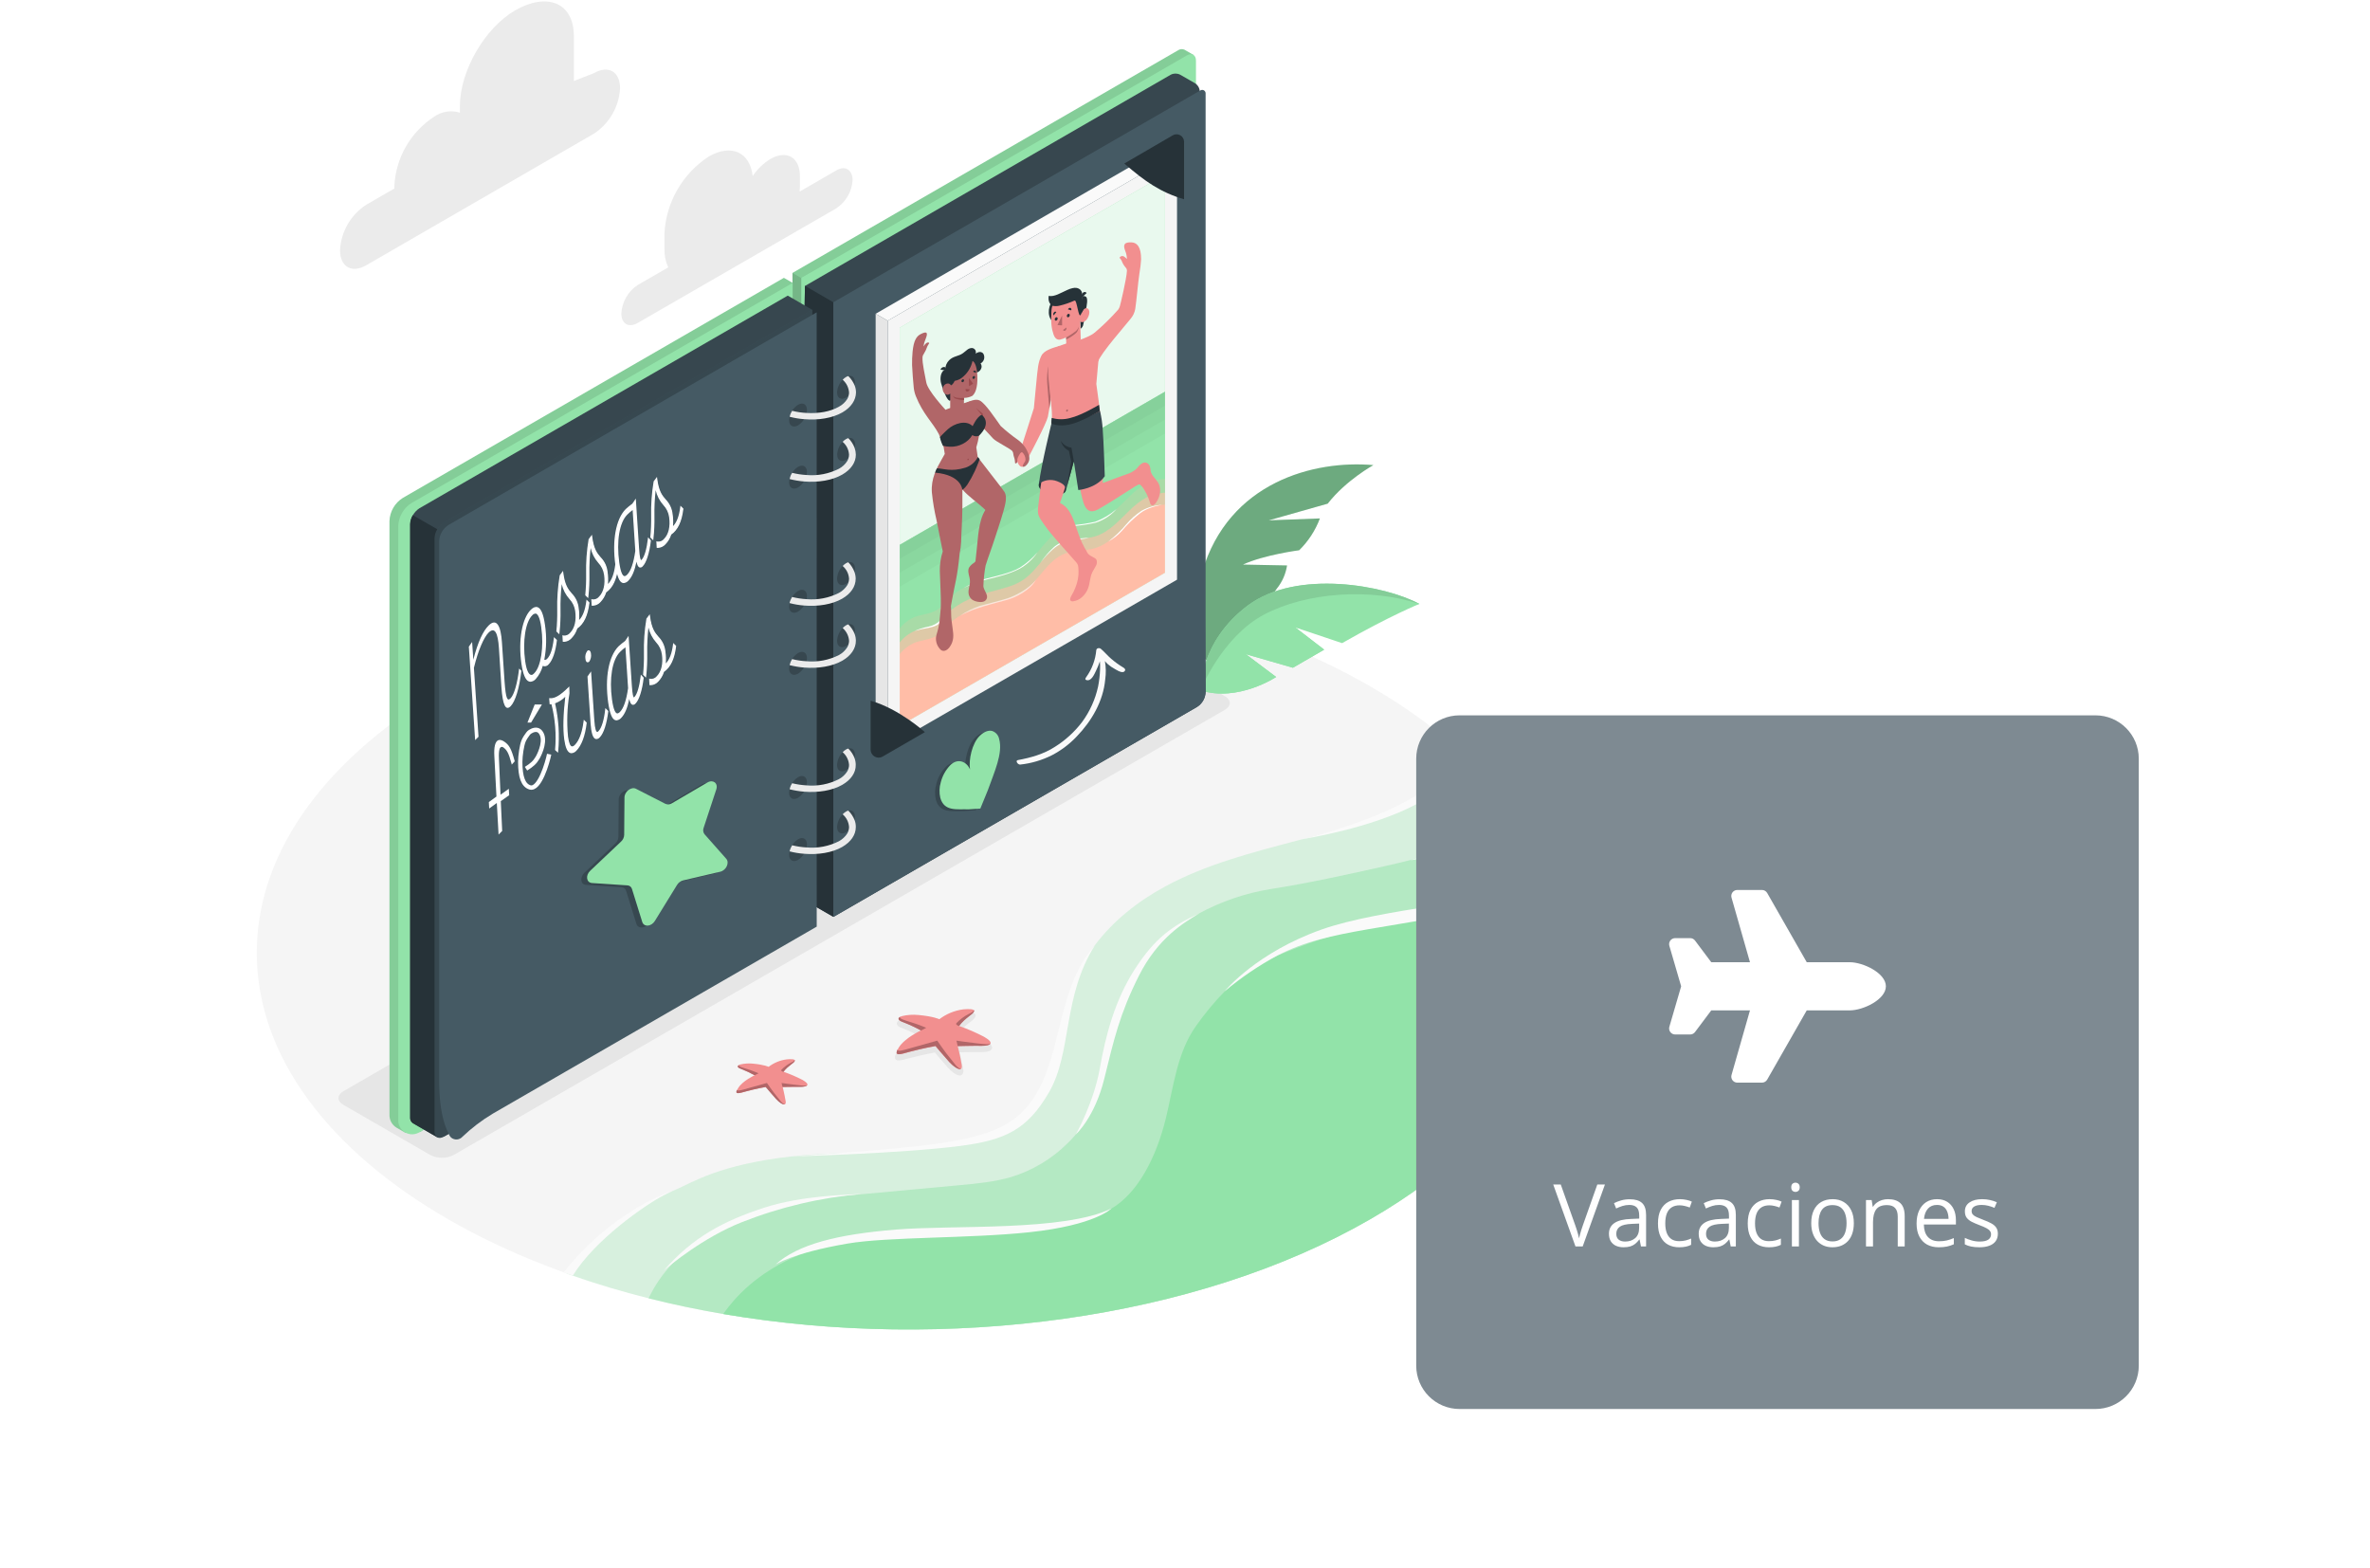 <svg width="328" height="217" viewBox="0 0 328 217" fill="none" xmlns="http://www.w3.org/2000/svg">
    <defs>
        <filter id="filter0_ddd_5446_46595" x="193" y="93" width="106" height="102" filterUnits="userSpaceOnUse" color-interpolation-filters="sRGB">
            <feFlood flood-opacity="0" result="BackgroundImageFix" />
            <feColorMatrix in="SourceAlpha" type="matrix" values="0 0 0 0 0 0 0 0 0 0 0 0 0 0 0 0 0 0 127 0" result="hardAlpha" />
            <feOffset dy="1" />
            <feGaussianBlur stdDeviation="1.5" />
            <feColorMatrix type="matrix" values="0 0 0 0 0 0 0 0 0 0 0 0 0 0 0 0 0 0 0.2 0" />
            <feBlend mode="normal" in2="BackgroundImageFix" result="effect1_dropShadow_5446_46595" />
            <feColorMatrix in="SourceAlpha" type="matrix" values="0 0 0 0 0 0 0 0 0 0 0 0 0 0 0 0 0 0 127 0" result="hardAlpha" />
            <feOffset dy="2" />
            <feGaussianBlur stdDeviation="0.5" />
            <feColorMatrix type="matrix" values="0 0 0 0 0 0 0 0 0 0 0 0 0 0 0 0 0 0 0.12 0" />
            <feBlend mode="normal" in2="effect1_dropShadow_5446_46595" result="effect2_dropShadow_5446_46595" />
            <feColorMatrix in="SourceAlpha" type="matrix" values="0 0 0 0 0 0 0 0 0 0 0 0 0 0 0 0 0 0 127 0" result="hardAlpha" />
            <feOffset dy="1" />
            <feGaussianBlur stdDeviation="0.5" />
            <feColorMatrix type="matrix" values="0 0 0 0 0 0 0 0 0 0 0 0 0 0 0 0 0 0 0.14 0" />
            <feBlend mode="normal" in2="effect2_dropShadow_5446_46595" result="effect3_dropShadow_5446_46595" />
            <feBlend mode="normal" in="SourceGraphic" in2="effect3_dropShadow_5446_46595" result="shape" />
        </filter>
    </defs>
    <path d="M125.823 183.988C175.686 183.988 216.108 160.651 216.108 131.863C216.108 103.075 175.686 79.738 125.823 79.738C75.96 79.738 35.538 103.075 35.538 131.863C35.538 160.651 75.96 183.988 125.823 183.988Z" fill="#F5F5F5" />
    <path opacity="0.3" d="M189.664 168.722C165.42 182.717 130.816 187.09 100.097 181.856C96.588 181.259 93.141 180.535 89.757 179.683C86.174 178.78 82.67 177.743 79.271 176.558L78.387 176.25C81.583 171.403 87.129 167.733 92.118 165.286L92.385 165.15L92.739 164.985L93.058 164.838L93.72 164.549C95.721 163.699 99.575 161.146 109.61 160.037H109.655L110.385 159.958C111.937 159.8 113.505 159.71 115.073 159.646L115.449 159.619C120.273 159.398 125.135 159.386 129.88 158.691C132.599 158.288 136.332 157.42 138.096 156.641C141.608 155.092 143.95 152.475 145.262 148.569C146.575 144.662 147.142 140.432 148.488 136.488C149.192 134.483 150.196 132.596 151.466 130.893L151.496 130.855C154.027 127.453 157.512 124.704 161.272 122.674C166.912 119.62 173.218 118 179.429 116.357L180.181 116.161L180.655 116.037L180.828 115.996L181.768 115.751L181.926 115.706C187.942 114.176 194.812 112.398 199.41 108.54C200.728 107.429 201.973 106.236 203.14 104.968C203.358 105.171 203.565 105.378 203.775 105.581C205.83 107.594 207.703 109.785 209.374 112.127C209.504 112.312 209.63 112.497 209.75 112.68L210.213 113.368C212.016 116.082 213.452 119.022 214.484 122.113C214.51 122.192 214.537 122.268 214.559 122.343C219.823 138.635 211.51 156.108 189.664 168.722Z" fill="#92E3A9" />
    <path opacity="0.5" d="M189.664 168.722C165.42 182.717 130.817 187.09 100.097 181.856C96.588 181.259 93.141 180.535 89.757 179.683C90.601 177.922 91.713 176.303 93.055 174.885C94.203 173.666 95.483 172.579 96.871 171.644C102.62 167.778 109.964 166.124 116.773 165.496L119.187 165.271H119.262H119.345L132.734 164.03C135.148 163.808 137.585 163.582 139.916 162.902C142.896 161.998 145.608 160.372 147.808 158.168C148.197 157.789 148.566 157.39 148.913 156.972C150.401 155.165 151.433 153.027 151.921 150.738C153.651 143.594 155.204 138.3 157.734 134.194L157.761 134.145C159.396 130.938 162.37 128.377 165.769 126.512L165.912 126.43C169.002 124.756 172.351 123.612 175.82 123.046C181.084 122.226 186.389 121.053 191.563 119.895C192.913 119.594 194.12 119.305 195.21 119.023C201.52 117.379 203.802 115.996 207.013 114.232C208.009 113.687 208.919 113.161 209.765 112.642L210.228 113.33C212.031 116.044 213.468 118.985 214.499 122.076C214.525 122.155 214.552 122.23 214.574 122.305C219.823 138.635 211.51 156.107 189.664 168.722Z" fill="#92E3A9" />
    <path d="M189.664 168.722C165.42 182.717 130.816 187.09 100.097 181.856C100.18 181.728 100.27 181.604 100.36 181.48C103.064 177.795 106.692 175.295 110.738 173.629C114.431 172.18 118.314 171.271 122.266 170.929C127.068 170.444 132.114 170.516 137.009 170.388C142.465 170.249 148.142 170.012 153.155 167.613C153.379 167.51 153.597 167.394 153.809 167.267C157.486 165.124 160.047 160.123 161.351 154.761C162.389 150.516 162.904 145.643 165.521 141.996C166.715 140.292 168.046 138.688 169.499 137.198C171.427 135.187 173.735 133.579 176.29 132.468L176.824 132.243C178.716 131.453 180.634 130.726 182.577 130.062L182.652 130.039C185.532 129.059 188.452 128.221 191.413 127.524C197.865 126.02 204.471 125.181 210.833 123.332C211.901 123.023 212.969 122.677 214.025 122.301L214.127 122.264L214.473 122.132C214.499 122.211 214.525 122.286 214.548 122.361C219.823 138.635 211.51 156.107 189.664 168.722Z" fill="#92E3A9" />
    <path d="M132.858 158.597C139.096 157.792 142.168 156.359 145.176 151.174C148.402 145.617 147.011 137.966 151.53 130.837C145.958 136.962 147.18 147.121 142.213 153.096C138.006 158.145 130.215 158.544 109.614 160.048C109.614 160.048 124.763 159.646 132.858 158.597Z" fill="#FAFAFA" />
    <path d="M152.203 147.907C151.376 152.569 148.902 156.987 148.902 156.987C148.902 156.987 151.508 154.652 152.831 149.279C154.155 143.906 154.948 140.353 157.61 135.059C160.272 129.765 163.95 127.618 165.984 126.411C162.246 128.111 159.81 129.844 157.05 134.142C154.29 138.439 153.027 143.245 152.203 147.907Z" fill="#FAFAFA" />
    <path d="M202.858 104.656C199.444 108.246 194.21 112.36 181.949 115.684L181.791 115.729L180.851 115.973L180.678 116.015L180.204 116.139C180.204 116.139 189.792 114.68 196.214 111.198C199.974 109.149 202.23 107.325 203.798 105.558C203.588 105.355 203.381 105.148 203.163 104.945L202.858 104.656Z" fill="#FAFAFA" />
    <path d="M119.273 165.24C113.566 165.732 107.962 167.052 102.635 169.158C97.281 171.287 92.682 175.141 91.927 175.791L91.836 175.874C91.867 175.84 91.889 175.806 91.919 175.776C95.912 171.193 100.191 168.963 105.696 167.162C111.05 165.41 117.412 165.365 119.205 165.237L119.273 165.24Z" fill="#FAFAFA" />
    <path d="M214.593 122.331C212.337 123.459 207.355 125.512 198.425 127.069C191.232 128.321 186.54 128.949 182.686 129.998L182.61 130.021C180.62 130.539 178.691 131.27 176.858 132.201C174.254 133.599 171.799 135.26 169.533 137.157C169.533 137.157 169.533 137.157 169.514 137.157C169.646 136.995 173.97 131.803 182.93 128.633C191.082 125.753 206.302 124.787 214.089 122.241L214.191 122.204C214.311 122.166 214.424 122.125 214.54 122.083C214.544 122.181 214.57 122.256 214.593 122.331Z" fill="#FAFAFA" />
    <path d="M209.78 112.672C209.657 112.489 209.532 112.305 209.404 112.119C205.044 115.11 200.27 117.446 195.233 119.053C195.533 119.015 200.147 118.38 207.659 114.732C208.584 114.285 209.445 113.826 210.25 113.36L209.78 112.672Z" fill="#FAFAFA" />
    <path d="M93.058 164.819L92.739 164.966L92.385 165.131L92.118 165.267C89.235 166.771 82.312 171.602 79.271 176.547L78.387 176.238C78.255 176.186 78.124 176.141 77.992 176.096C83.087 169.647 89.396 166.064 93.058 164.819Z" fill="#FAFAFA" />
    <path d="M142.472 170.535C151.643 169.557 153.82 167.248 153.82 167.248C147.293 170.459 131.982 169.504 123.947 170.17C115.912 170.835 110.479 172.178 107.305 175.024C107.305 175.024 109.561 173.441 117.273 172.11C122.834 171.151 134.133 171.422 142.472 170.535Z" fill="#FAFAFA" />
    <path d="M132.836 148.847C132.309 148.847 131.546 148.155 131.215 147.787C130.433 146.922 129.64 145.971 129.388 145.662C128.959 145.741 127.508 146.019 125.974 146.414L125.598 146.516C125.205 146.646 124.799 146.73 124.387 146.768C124.294 146.778 124.201 146.763 124.116 146.723C124.032 146.683 123.96 146.62 123.91 146.542C123.789 146.324 123.872 146.008 124.188 145.493C124.853 144.414 126.263 143.613 126.959 143.237C126.283 142.879 125.584 142.564 124.868 142.293C124.545 142.18 124.116 141.985 124.116 141.635C124.116 141.459 124.237 141.218 124.778 141.045C125.318 140.914 125.873 140.852 126.429 140.861C126.658 140.861 126.88 140.861 127.087 140.891C128.062 140.947 129.026 141.133 129.952 141.443C130.929 140.725 132.073 140.267 133.276 140.112C133.543 140.086 133.783 140.075 133.994 140.075C134.535 140.075 134.832 140.158 134.96 140.346C134.994 140.397 135.014 140.457 135.02 140.518C135.025 140.58 135.015 140.642 134.99 140.699C134.816 141.006 134.568 141.264 134.268 141.451C133.826 141.77 133.424 142.139 133.069 142.553L133.396 142.669C134.398 143.011 135.369 143.438 136.299 143.944C137.051 144.38 137.378 144.745 137.288 145.091C137.175 145.516 136.502 145.602 135.96 145.602H135.28C134.434 145.602 133.325 145.625 132.813 145.636C132.911 146.034 133.103 146.85 133.295 147.948C133.33 148.071 133.34 148.2 133.321 148.326C133.303 148.453 133.258 148.574 133.189 148.681C133.146 148.734 133.092 148.775 133.031 148.804C132.97 148.833 132.903 148.847 132.836 148.847Z" fill="#E6E6E6" />
    <path d="M59.538 159.841L47.521 152.904C46.623 152.385 46.623 151.543 47.521 151.024L154.234 89.413C154.738 89.157 155.296 89.023 155.862 89.023C156.428 89.023 156.986 89.157 157.49 89.413L169.522 96.353C170.421 96.872 170.421 97.715 169.522 98.234L62.794 159.841C62.29 160.097 61.732 160.231 61.166 160.231C60.601 160.231 60.043 160.097 59.538 159.841Z" fill="#E6E6E6" />
    <path d="M167.296 91.616C167.296 91.616 163.378 89.416 166.379 79.17C170.03 66.713 181.881 63.642 190.067 64.371C190.067 64.371 186.28 66.454 183.75 69.703L175.587 72.015L182.667 71.748C182.045 73.407 181.067 74.91 179.802 76.151C179.802 76.151 174.982 76.772 172.015 78.136L178.121 78.257C177.944 79.42 177.463 80.516 176.726 81.434C175.448 83.126 172.301 88.409 167.296 91.616Z" fill="#92E3A9" />
    <path opacity="0.25" d="M167.296 91.616C167.296 91.616 163.378 89.416 166.379 79.17C170.03 66.713 181.881 63.642 190.067 64.371C190.067 64.371 186.28 66.454 183.75 69.703L175.587 72.015L182.667 71.748C182.045 73.407 181.067 74.91 179.802 76.151C179.802 76.151 174.982 76.772 172.015 78.136L178.121 78.257C177.944 79.42 177.463 80.516 176.726 81.434C175.448 83.126 172.301 88.409 167.296 91.616Z" fill="black" />
    <path d="M166.146 95.538C166.146 95.538 165.991 88.77 172.748 83.761C179.505 78.753 191.702 81.009 196.436 83.581C196.436 83.581 191.905 84.228 185.746 88.33L179.264 86.826L183.265 89.905L178.933 92.409L172.417 90.529L176.617 93.688C176.617 93.688 171.308 97.211 166.146 95.538Z" fill="#92E3A9" />
    <path d="M166.146 95.538C166.146 95.538 165.991 88.77 172.748 83.761C179.505 78.753 191.702 81.009 196.436 83.581C196.436 83.581 192.473 85.168 185.743 89.007L179.264 86.833L183.265 89.913L178.933 92.417L172.417 90.537L176.617 93.695C176.617 93.695 171.308 97.211 166.146 95.538Z" fill="#92E3A9" />
    <path opacity="0.1" d="M172.748 83.761C165.98 88.785 166.146 95.538 166.146 95.538C166.146 95.538 169.101 88.142 174.94 85.055C180.78 81.968 189.664 81.329 196.436 83.581C191.702 81.009 179.501 78.734 172.748 83.761Z" fill="black" />
    <path d="M109.678 125.524L110.896 126.231L163.032 94.722C163.4 94.481 163.707 94.158 163.927 93.777C164.147 93.396 164.275 92.969 164.299 92.53L165.138 7.58L163.927 6.881C163.783 6.815 163.625 6.788 163.468 6.803C163.311 6.819 163.16 6.875 163.032 6.967L109.678 37.773V125.524Z" fill="#92E3A9" />
    <path opacity="0.1" d="M163.927 6.881L165.138 7.58V8.618L110.896 38.476L109.678 37.773L163.032 6.967C163.16 6.875 163.311 6.819 163.468 6.803C163.625 6.788 163.783 6.815 163.927 6.881Z" fill="black" />
    <path d="M110.896 126.231L164.25 95.425C164.619 95.185 164.926 94.861 165.146 94.48C165.366 94.099 165.493 93.672 165.518 93.233V8.403C165.518 7.595 164.95 7.275 164.25 7.674L110.896 38.476V126.231Z" fill="#92E3A9" />
    <path opacity="0.2" d="M109.678 37.773L110.896 38.476V126.231L109.678 125.527V37.773Z" fill="black" />
    <path d="M109.7 124.132L58.139 156.664L56.072 156.754L54.857 156.051C54.549 155.859 54.297 155.588 54.129 155.266C53.961 154.944 53.883 154.583 53.902 154.22V72.113C53.925 71.468 54.106 70.84 54.428 70.281C54.751 69.723 55.205 69.252 55.752 68.909L108.486 38.453L109.7 39.153V124.132Z" fill="#92E3A9" />
    <path opacity="0.1" d="M109.7 124.132L58.139 156.664L56.072 156.754L54.857 156.051C54.549 155.859 54.297 155.588 54.129 155.266C53.961 154.944 53.883 154.583 53.902 154.22V72.113C53.925 71.468 54.106 70.84 54.428 70.281C54.751 69.723 55.205 69.252 55.752 68.909L108.486 38.453L109.7 39.153V124.132Z" fill="black" />
    <path d="M55.643 70.985C55.313 71.54 55.132 72.171 55.117 72.816V154.9C55.087 155.263 55.16 155.627 55.329 155.95C55.498 156.272 55.755 156.54 56.069 156.723C56.384 156.906 56.745 156.995 57.108 156.982C57.472 156.968 57.824 156.851 58.125 156.645L109.689 126.873V39.164L56.955 69.62C56.409 69.956 55.958 70.426 55.643 70.985Z" fill="#92E3A9" />
    <path d="M115.348 126.892L109.982 123.798L111.404 39.574L162.036 10.336C162.236 10.234 162.457 10.181 162.681 10.181C162.905 10.181 163.126 10.234 163.326 10.336L165.401 11.528C165.59 11.652 165.748 11.818 165.86 12.014C165.973 12.21 166.037 12.43 166.048 12.656L166.852 95.692C166.852 96.136 166.735 96.573 166.513 96.958C166.29 97.343 165.97 97.662 165.585 97.884L115.348 126.892Z" fill="#37474F" />
    <path d="M115.329 126.885L115.333 41.834L111.404 39.555L109.982 123.798L115.329 126.885Z" fill="#263238" />
    <path d="M166.852 12.9V95.695C166.852 96.14 166.735 96.577 166.513 96.961C166.29 97.346 165.97 97.666 165.585 97.888L115.528 126.791L115.329 126.885V41.834L166.146 12.505C166.216 12.464 166.296 12.442 166.378 12.441C166.46 12.441 166.54 12.461 166.612 12.501C166.683 12.541 166.743 12.599 166.785 12.669C166.827 12.739 166.85 12.819 166.852 12.9Z" fill="#455A64" />
    <path d="M112.393 127.874L61.414 157.307L60.52 157.397L57.154 155.446C57.025 155.355 56.922 155.231 56.856 155.087C56.79 154.943 56.763 154.784 56.779 154.626V72.538C56.802 72.099 56.929 71.672 57.149 71.291C57.368 70.91 57.674 70.586 58.042 70.346L109.024 40.912L112.389 42.864L112.393 127.874Z" fill="#37474F" />
    <path d="M112.393 42.86L111.753 43.236L103.459 48.026L101.914 48.917L61.415 72.297C61.046 72.538 60.74 72.861 60.52 73.242C60.3 73.623 60.172 74.05 60.148 74.489V156.581C60.148 157.386 60.719 157.709 61.415 157.311L62.091 156.935L112.393 127.889V42.86Z" fill="#455A64" />
    <path opacity="0.2" d="M112.393 42.86L111.753 43.236L103.459 48.026L101.914 48.917L61.415 72.297C61.046 72.538 60.74 72.861 60.52 73.242C60.3 73.623 60.172 74.05 60.148 74.489V156.581C60.148 157.386 60.719 157.709 61.415 157.311L62.091 156.935L112.393 127.889V42.86Z" fill="black" />
    <path d="M60.516 73.245L57.132 71.293C56.9 71.668 56.77 72.097 56.756 72.538V154.626C56.739 154.783 56.766 154.942 56.832 155.086C56.898 155.229 57.002 155.352 57.132 155.442L60.516 157.397C60.388 157.306 60.285 157.182 60.219 157.039C60.154 156.896 60.126 156.738 60.14 156.581V74.489C60.156 74.049 60.286 73.62 60.516 73.245Z" fill="#263238" />
    <path d="M113.024 43.228L103.85 48.526L102.41 49.357L62.046 72.669C61.678 72.909 61.371 73.233 61.152 73.614C60.932 73.995 60.806 74.422 60.783 74.861V148.366C60.783 149.02 60.783 149.633 60.783 150.212C60.854 153.246 61.294 155.303 62.095 156.92C62.133 156.987 62.163 157.051 62.197 157.119C62.258 157.243 62.344 157.355 62.448 157.446C62.674 157.63 62.962 157.719 63.252 157.695C63.542 157.671 63.812 157.536 64.005 157.318C65.263 156.117 66.65 155.059 68.141 154.164L68.205 154.122L113.032 128.242L113.024 43.228Z" fill="#455A64" />
    <path d="M81.091 100.035C80.884 101.813 80.403 103.114 79.685 103.832C78.967 104.55 78.429 104.047 78.181 102.328C77.97 100.824 78.042 98.768 78.354 96.169C77.903 96.68 77.329 97.068 76.688 97.297C77.201 99.488 77.354 101.747 77.139 103.986L76.914 103.765C77.103 101.619 76.925 99.458 76.387 97.373C76.311 97.389 76.231 97.389 76.154 97.373L76.102 96.718C76.79 96.782 77.606 96.286 78.681 95.214L78.704 95.925C78.378 97.913 78.31 99.935 78.5 101.941C78.688 103.287 79.049 103.697 79.628 103.114C80.207 102.531 80.659 101.351 80.85 99.787L81.091 100.035Z" fill="white" />
    <path d="M79.094 104.242C79.037 104.241 78.98 104.232 78.925 104.216C78.523 104.077 78.249 103.464 78.091 102.336C77.895 100.896 77.94 98.952 78.233 96.429C77.834 96.832 77.352 97.142 76.82 97.339C77.316 99.513 77.462 101.752 77.252 103.972L77.226 104.175L76.823 103.799V103.75C77.009 101.645 76.84 99.523 76.323 97.474C76.265 97.486 76.205 97.486 76.147 97.474H76.071L76 96.625H76.12C76.756 96.689 77.527 96.249 78.624 95.162L78.786 95L78.816 95.94C78.489 97.928 78.42 99.951 78.613 101.956C78.752 102.964 78.963 103.238 79.117 103.291C79.271 103.344 79.391 103.257 79.576 103.073C80.159 102.486 80.583 101.328 80.768 99.805L80.794 99.603L81.196 100.001V100.05C80.986 101.843 80.489 103.178 79.76 103.908C79.589 104.1 79.351 104.22 79.094 104.242ZM78.5 95.884L78.463 96.17C78.143 98.824 78.087 100.832 78.29 102.306C78.478 103.66 78.809 103.964 78.989 104.024C79.17 104.084 79.365 103.99 79.613 103.746C80.305 103.058 80.779 101.78 80.986 100.054L80.941 100.012C80.738 101.516 80.317 102.595 79.719 103.197C79.474 103.438 79.249 103.528 79.053 103.464C78.745 103.359 78.538 102.881 78.414 101.96C78.221 99.941 78.289 97.905 78.617 95.903V95.436C77.624 96.376 76.884 96.805 76.248 96.805L76.286 97.264C76.325 97.269 76.364 97.269 76.402 97.264L76.496 97.241L76.523 97.335C77.061 99.42 77.242 101.582 77.057 103.727L77.098 103.769C77.279 101.608 77.121 99.432 76.628 97.32L76.605 97.226L76.699 97.2C77.322 96.98 77.879 96.608 78.32 96.117L78.5 95.884Z" fill="white" />
    <path d="M85.267 78.201C84.805 74.87 85.308 71.888 86.67 70.527C86.963 70.258 87.271 70.007 87.595 69.775L87.91 69.305L88.339 75.836C88.441 77.378 88.587 77.829 88.877 77.536C89.253 77.16 89.591 76.073 89.76 74.595L89.975 74.825C89.783 76.502 89.358 77.833 88.888 78.303C88.512 78.679 88.241 78.329 88.102 77.141C87.843 78.724 87.452 79.739 86.895 80.295C86.106 81.062 85.576 80.397 85.267 78.201ZM88.023 76.242L87.647 70.403C87.318 70.622 87.012 70.874 86.734 71.155C85.606 72.283 85.188 74.915 85.606 77.829C85.854 79.619 86.263 80.205 86.873 79.596C87.38 79.081 87.775 77.957 88.023 76.242Z" fill="white" />
    <path d="M86.312 80.694C86.256 80.694 86.2 80.685 86.147 80.668C85.692 80.513 85.395 79.735 85.169 78.216C84.692 74.787 85.241 71.824 86.598 70.455C86.89 70.186 87.197 69.935 87.519 69.703L87.993 69L88.441 75.828C88.531 77.238 88.659 77.49 88.726 77.517C88.726 77.517 88.757 77.517 88.805 77.46C89.181 77.084 89.497 75.994 89.663 74.58L89.685 74.366L90.08 74.783V74.832C89.885 76.52 89.456 77.878 88.952 78.37C88.903 78.437 88.835 78.488 88.756 78.517C88.678 78.546 88.593 78.551 88.512 78.532C88.324 78.468 88.189 78.216 88.087 77.735C87.828 79.013 87.467 79.855 86.959 80.367C86.793 80.554 86.562 80.671 86.312 80.694ZM85.365 78.186C85.609 79.927 85.959 80.393 86.211 80.48C86.38 80.532 86.587 80.442 86.824 80.205C87.365 79.664 87.753 78.648 88.001 77.103L88.117 76.4L88.2 77.107C88.32 78.096 88.493 78.295 88.576 78.329C88.659 78.363 88.742 78.28 88.809 78.212C89.26 77.761 89.674 76.441 89.862 74.828L89.828 74.787C89.648 76.163 89.32 77.197 88.941 77.577C88.908 77.621 88.862 77.655 88.81 77.673C88.757 77.691 88.701 77.693 88.647 77.678C88.456 77.607 88.328 77.276 88.23 75.798L87.824 69.561L87.647 69.812C87.328 70.044 87.023 70.296 86.734 70.564C85.418 71.88 84.891 74.791 85.358 78.156L85.365 78.186ZM86.429 79.938C86.384 79.939 86.34 79.931 86.297 79.915C85.921 79.791 85.669 79.133 85.489 77.847C85.064 74.84 85.508 72.234 86.651 71.079C86.933 70.797 87.245 70.545 87.58 70.328L87.726 70.23L88.125 76.246C87.873 77.972 87.471 79.122 86.929 79.664C86.805 79.817 86.625 79.916 86.429 79.938ZM87.557 70.583C87.29 70.779 87.039 70.995 86.805 71.23C85.722 72.313 85.301 74.9 85.7 77.821C85.903 79.276 86.177 79.66 86.373 79.724C86.486 79.761 86.632 79.697 86.797 79.532C87.309 79.024 87.689 77.915 87.925 76.238L87.557 70.583Z" fill="white" />
    <path d="M84.267 97.201C83.805 93.87 84.308 90.888 85.67 89.527C85.963 89.258 86.271 89.007 86.595 88.775L86.91 88.305L87.339 94.836C87.441 96.378 87.587 96.829 87.877 96.536C88.253 96.16 88.591 95.073 88.76 93.595L88.975 93.825C88.783 95.502 88.358 96.833 87.888 97.303C87.512 97.679 87.241 97.329 87.102 96.141C86.843 97.724 86.452 98.739 85.895 99.295C85.106 100.062 84.576 99.397 84.267 97.201ZM87.023 95.242L86.647 89.403C86.318 89.622 86.012 89.874 85.734 90.155C84.606 91.283 84.188 93.915 84.606 96.829C84.854 98.619 85.263 99.205 85.873 98.596C86.38 98.081 86.775 96.957 87.023 95.242Z" fill="white" />
    <path d="M85.312 99.694C85.256 99.694 85.2 99.685 85.147 99.668C84.692 99.513 84.395 98.735 84.169 97.216C83.692 93.787 84.241 90.824 85.598 89.455C85.89 89.186 86.197 88.935 86.519 88.703L86.993 88L87.441 94.828C87.531 96.238 87.659 96.49 87.726 96.517C87.726 96.517 87.757 96.517 87.805 96.46C88.181 96.084 88.497 94.994 88.663 93.58L88.685 93.366L89.08 93.783V93.832C88.885 95.52 88.456 96.878 87.952 97.37C87.903 97.437 87.835 97.488 87.756 97.517C87.678 97.546 87.593 97.551 87.512 97.532C87.324 97.468 87.189 97.216 87.087 96.735C86.828 98.013 86.467 98.855 85.959 99.367C85.793 99.554 85.562 99.671 85.312 99.694ZM84.365 97.186C84.609 98.927 84.959 99.393 85.211 99.48C85.38 99.532 85.587 99.442 85.824 99.205C86.365 98.664 86.753 97.648 87.001 96.103L87.117 95.4L87.2 96.107C87.32 97.096 87.493 97.295 87.576 97.329C87.659 97.363 87.742 97.28 87.809 97.212C88.26 96.761 88.674 95.441 88.862 93.828L88.828 93.787C88.648 95.163 88.32 96.197 87.941 96.577C87.908 96.621 87.862 96.655 87.81 96.673C87.757 96.691 87.701 96.693 87.647 96.678C87.456 96.607 87.328 96.276 87.23 94.798L86.824 88.561L86.647 88.812C86.328 89.044 86.023 89.296 85.734 89.564C84.418 90.88 83.891 93.791 84.358 97.156L84.365 97.186ZM85.429 98.938C85.384 98.939 85.34 98.931 85.297 98.915C84.921 98.791 84.669 98.133 84.489 96.847C84.064 93.84 84.508 91.234 85.651 90.079C85.933 89.797 86.245 89.545 86.58 89.328L86.726 89.23L87.125 95.246C86.873 96.972 86.471 98.122 85.929 98.664C85.805 98.817 85.625 98.916 85.429 98.938ZM86.557 89.583C86.29 89.779 86.039 89.995 85.805 90.23C84.722 91.313 84.301 93.9 84.7 96.821C84.903 98.276 85.177 98.66 85.373 98.724C85.486 98.761 85.632 98.697 85.797 98.532C86.309 98.024 86.689 96.915 86.925 95.238L86.557 89.583Z" fill="white" />
    <path d="M69.094 102.406C69.036 102.414 68.981 102.431 68.929 102.457C68.526 102.653 68.344 103.397 68.416 104.658L68.707 110.239L67.654 111.003L67.7 111.895L68.758 111.131L69 115.5L69.5 115L69.308 110.873L70.469 110.053L70.418 109.161L69.271 109.987L69.053 105.012C68.988 103.709 69.206 103.476 69.301 103.414C69.396 103.353 69.525 103.351 69.623 103.414C70.139 103.765 70.401 104.211 70.776 105.622L70.827 105.82L71.231 105.366L71.223 105.306C70.759 103.6 70.466 103.099 69.781 102.634C69.703 102.569 69.51 102.478 69.409 102.446C69.309 102.414 69.202 102.4 69.094 102.406Z" fill="white" />
    <path d="M81.119 91.173C81.087 90.995 81.09 90.813 81.129 90.637C81.167 90.46 81.241 90.294 81.345 90.146C81.506 89.984 81.649 90.146 81.687 90.47C81.747 90.823 81.669 91.187 81.469 91.485C81.303 91.654 81.16 91.496 81.119 91.173ZM84.075 98.437C83.875 100.076 83.477 101.445 82.924 101.979C82.371 102.513 81.958 101.949 81.83 100.099L81.409 93.673L81.717 93.229L82.153 99.666C82.266 101.37 82.529 101.641 82.905 101.257C83.375 100.791 83.687 99.591 83.849 98.249L84.075 98.437Z" fill="white" />
    <path d="M82.544 102.287C82.499 102.288 82.455 102.28 82.413 102.265C82.037 102.126 81.826 101.415 81.732 100.088L81.307 93.624L81.803 92.921L82.247 99.64C82.337 100.986 82.514 101.25 82.623 101.287C82.732 101.325 82.777 101.235 82.841 101.171C83.251 100.765 83.593 99.667 83.755 98.204L83.778 98.001L84.183 98.4V98.448C83.969 100.201 83.541 101.513 83.003 102.051C82.946 102.119 82.876 102.175 82.797 102.215C82.719 102.256 82.633 102.28 82.544 102.287ZM81.514 93.681L81.935 100.073C82.044 101.678 82.311 102.017 82.48 102.077C82.65 102.137 82.71 102.077 82.856 101.908C83.36 101.408 83.766 100.155 83.984 98.471L83.939 98.43C83.823 99.343 83.563 100.753 82.995 101.31C82.939 101.37 82.758 101.547 82.563 101.475C82.368 101.404 82.168 101.133 82.067 99.655L81.653 93.5L81.514 93.681ZM81.337 91.658C81.314 91.662 81.289 91.662 81.266 91.658C81.138 91.613 81.052 91.455 81.025 91.199C80.989 91.007 80.992 90.809 81.035 90.618C81.079 90.427 81.161 90.248 81.277 90.09C81.308 90.052 81.35 90.025 81.397 90.011C81.444 89.997 81.493 89.997 81.54 90.011C81.672 90.056 81.762 90.225 81.788 90.474C81.852 90.857 81.764 91.251 81.544 91.571C81.489 91.626 81.415 91.658 81.337 91.658ZM81.473 90.184C81.451 90.188 81.433 90.2 81.42 90.218C81.232 90.493 81.16 90.83 81.221 91.158C81.24 91.353 81.3 91.444 81.33 91.455C81.36 91.466 81.367 91.455 81.397 91.413C81.575 91.137 81.641 90.804 81.585 90.481C81.567 90.285 81.506 90.195 81.473 90.184Z" fill="white" />
    <path d="M76.967 88.612C76.794 90.09 76.407 91.323 75.84 91.879C75.75 92.002 75.616 92.084 75.466 92.11C75.317 92.135 75.163 92.101 75.039 92.015C74.869 92.71 74.535 93.355 74.065 93.895C73.177 94.778 72.561 94 72.249 91.767C71.82 88.759 72.29 85.691 73.512 84.469C74.407 83.577 75.016 84.307 75.321 86.522C75.561 88.126 75.523 89.761 75.208 91.353C75.411 91.488 75.584 91.436 75.791 91.24C76.276 90.751 76.569 89.774 76.734 88.39L76.967 88.612ZM75.005 86.8C74.753 84.987 74.253 84.438 73.599 85.074C72.595 86.055 72.211 88.793 72.579 91.466C72.835 93.297 73.35 93.865 73.982 93.256C74.971 92.334 75.388 89.544 75.005 86.8Z" fill="white" />
    <path d="M73.414 94.353C73.349 94.355 73.284 94.345 73.223 94.323C72.723 94.154 72.373 93.323 72.155 91.782C71.711 88.642 72.245 85.608 73.448 84.404C73.79 84.062 74.106 83.938 74.388 84.028C74.877 84.19 75.216 85.002 75.426 86.506C75.665 88.1 75.632 89.722 75.328 91.304C75.43 91.349 75.55 91.345 75.727 91.169C76.174 90.721 76.479 89.808 76.644 88.375L76.667 88.176L77.073 88.57V88.619C76.892 90.187 76.475 91.398 75.926 91.947C75.833 92.067 75.703 92.152 75.556 92.19C75.409 92.228 75.254 92.217 75.114 92.158C74.938 92.827 74.609 93.447 74.151 93.966C73.966 94.187 73.701 94.326 73.414 94.353ZM74.2 84.201C73.961 84.235 73.744 84.357 73.591 84.544C72.429 85.709 71.918 88.68 72.354 91.755C72.606 93.549 73.001 94.038 73.287 94.135C73.49 94.203 73.73 94.098 74.001 93.827C74.461 93.299 74.787 92.669 74.952 91.988L74.99 91.861L75.103 91.932C75.209 92.004 75.34 92.031 75.466 92.008C75.593 91.984 75.705 91.913 75.779 91.808C76.287 91.296 76.682 90.15 76.862 88.65L76.817 88.604C76.637 89.969 76.325 90.86 75.87 91.315C75.791 91.423 75.673 91.496 75.542 91.52C75.41 91.544 75.275 91.516 75.163 91.443L75.103 91.406V91.338C75.416 89.757 75.453 88.134 75.212 86.54C74.967 84.792 74.588 84.314 74.309 84.224C74.275 84.21 74.238 84.203 74.2 84.201ZM73.523 93.601C73.469 93.602 73.414 93.593 73.362 93.575C72.948 93.432 72.651 92.733 72.478 91.492C72.102 88.698 72.538 85.969 73.527 84.999C73.611 84.892 73.724 84.812 73.851 84.766C73.979 84.721 74.117 84.713 74.249 84.743C74.651 84.882 74.93 85.551 75.103 86.781C75.501 89.62 75.061 92.376 74.054 93.338C73.92 93.496 73.729 93.594 73.523 93.613V93.601ZM74.088 84.92C73.925 84.939 73.775 85.019 73.67 85.145C72.719 86.07 72.305 88.728 72.677 91.466C72.888 92.97 73.238 93.319 73.43 93.383C73.621 93.447 73.734 93.383 73.918 93.195C74.866 92.289 75.294 89.541 74.907 86.803C74.7 85.299 74.366 84.991 74.185 84.923C74.153 84.916 74.12 84.915 74.088 84.92Z" fill="white" />
    <path d="M72.159 92.828C71.875 95.235 71.328 97.074 70.663 97.744C69.999 98.414 69.559 97.61 69.393 95.064L69.05 89.703C68.91 87.559 68.471 86.712 67.613 87.559C67.007 88.164 66.198 89.885 65.587 92.426L66.225 101.963L65.758 102.429L64.885 89.494L65.34 88.845L65.506 91.306C66.144 88.802 66.868 87.323 67.613 86.578C68.723 85.468 69.323 86.604 69.468 88.926L69.827 94.286C70.004 96.827 70.245 97.063 70.658 96.645C71.167 96.141 71.612 94.528 71.843 92.528L72.159 92.828Z" fill="white" />
    <path d="M77.981 88.72L77.944 88.028C78.133 88.064 78.329 88.048 78.511 87.982C78.692 87.916 78.852 87.802 78.974 87.652C79.576 87.05 79.906 85.99 79.703 84.576C79.433 82.715 78.199 82.971 77.733 80.338H77.714C77.29 82.869 77.624 85.396 77.338 87.573L77.113 87.355C77.376 85.298 77.034 82.312 77.568 79.696L77.891 79.263C78.312 82.606 79.67 81.741 80.023 84.204C80.121 84.826 80.127 85.46 80.042 86.084C80.655 85.629 81.091 84.727 81.275 83.207L81.501 83.429C81.275 85.309 80.677 86.358 79.839 86.93C79.686 87.434 79.416 87.894 79.049 88.272C78.919 88.425 78.754 88.546 78.569 88.623C78.383 88.701 78.182 88.734 77.981 88.72Z" fill="white" />
    <path d="M78.113 88.825C78.064 88.829 78.015 88.829 77.966 88.825H77.887L77.835 87.907L77.974 87.953C78.148 87.976 78.325 87.954 78.488 87.888C78.651 87.822 78.794 87.715 78.903 87.576C79.531 86.945 79.786 85.855 79.606 84.569C79.519 83.942 79.239 83.358 78.805 82.899C78.283 82.312 77.917 81.604 77.741 80.839C77.607 82.031 77.55 83.23 77.572 84.429C77.592 85.482 77.545 86.534 77.429 87.58L77.402 87.78L77 87.385V87.336C77.094 86.376 77.133 85.412 77.117 84.448C77.078 82.849 77.191 81.25 77.455 79.673V79.632L77.925 79L77.955 79.244C78.181 81.027 78.666 81.583 79.132 82.121C79.679 82.679 80.017 83.407 80.091 84.185C80.172 84.726 80.188 85.275 80.14 85.821C80.651 85.313 80.989 84.426 81.144 83.189L81.17 82.986L81.572 83.384V83.433C81.365 85.178 80.82 86.34 79.895 86.986C79.739 87.493 79.464 87.956 79.094 88.336C78.84 88.617 78.49 88.791 78.113 88.825ZM78.079 88.626C78.25 88.617 78.417 88.573 78.57 88.498C78.723 88.422 78.859 88.316 78.97 88.186C79.321 87.818 79.579 87.372 79.722 86.885V86.851H79.752C80.632 86.249 81.159 85.144 81.365 83.467L81.32 83.422C81.125 84.783 80.715 85.678 80.072 86.167L79.873 86.309L79.91 86.069C80 85.459 80 84.84 79.91 84.23C79.842 83.492 79.52 82.8 79 82.271C78.557 81.76 78.057 81.185 77.808 79.534L77.647 79.752C77.39 81.311 77.28 82.891 77.32 84.471C77.332 85.426 77.293 86.381 77.203 87.332L77.248 87.374C77.342 86.401 77.381 85.425 77.365 84.448C77.332 83.074 77.413 81.699 77.609 80.339V80.305L77.767 80.147L77.82 80.32C77.943 81.237 78.335 82.096 78.948 82.79C79.406 83.278 79.701 83.897 79.79 84.561C79.985 85.896 79.707 87.05 79.038 87.723C78.917 87.867 78.765 87.981 78.594 88.057C78.423 88.133 78.236 88.169 78.049 88.163L78.079 88.626Z" fill="white" />
    <path d="M81.981 83.72L81.944 83.028C82.133 83.064 82.329 83.049 82.511 82.982C82.692 82.916 82.852 82.802 82.974 82.652C83.576 82.05 83.906 80.99 83.703 79.576C83.433 77.715 82.199 77.971 81.733 75.339H81.714C81.29 77.869 81.624 80.396 81.338 82.573L81.113 82.355C81.376 80.298 81.034 77.313 81.568 74.696L81.891 74.263C82.312 77.606 83.67 76.741 84.023 79.204C84.121 79.826 84.127 80.46 84.042 81.084C84.655 80.629 85.091 79.727 85.275 78.208L85.501 78.43C85.275 80.309 84.677 81.359 83.839 81.93C83.686 82.434 83.416 82.894 83.049 83.272C82.919 83.425 82.754 83.546 82.569 83.624C82.383 83.701 82.182 83.734 81.981 83.72Z" fill="white" />
    <path d="M82.113 83.825C82.064 83.829 82.015 83.829 81.966 83.825H81.887L81.835 82.908L81.974 82.953C82.148 82.976 82.325 82.954 82.488 82.888C82.651 82.822 82.794 82.715 82.903 82.577C83.531 81.945 83.786 80.855 83.606 79.569C83.519 78.942 83.239 78.359 82.805 77.899C82.283 77.312 81.917 76.604 81.741 75.839C81.607 77.031 81.55 78.23 81.572 79.43C81.592 80.482 81.545 81.534 81.429 82.581L81.402 82.78L81 82.385V82.336C81.094 81.377 81.133 80.412 81.117 79.448C81.078 77.85 81.191 76.251 81.455 74.673V74.632L81.925 74L81.955 74.245C82.181 76.027 82.666 76.583 83.132 77.121C83.679 77.679 84.017 78.408 84.091 79.185C84.172 79.727 84.188 80.276 84.14 80.821C84.651 80.313 84.989 79.426 85.144 78.189L85.17 77.986L85.572 78.384V78.433C85.365 80.178 84.82 81.34 83.895 81.987C83.739 82.493 83.464 82.956 83.094 83.336C82.84 83.617 82.49 83.791 82.113 83.825ZM82.079 83.626C82.25 83.617 82.417 83.573 82.57 83.498C82.723 83.422 82.859 83.316 82.97 83.186C83.321 82.819 83.579 82.372 83.722 81.885V81.851H83.752C84.632 81.249 85.159 80.144 85.365 78.467L85.32 78.422C85.125 79.783 84.715 80.678 84.072 81.167L83.873 81.31L83.91 81.069C84 80.46 84 79.84 83.91 79.23C83.842 78.492 83.52 77.8 83 77.271C82.557 76.76 82.057 76.185 81.808 74.534L81.647 74.752C81.39 76.311 81.28 77.891 81.32 79.471C81.332 80.426 81.293 81.381 81.203 82.332L81.248 82.374C81.342 81.402 81.381 80.425 81.365 79.448C81.332 78.074 81.413 76.7 81.609 75.339V75.305L81.767 75.147L81.82 75.32C81.943 76.237 82.335 77.097 82.948 77.79C83.406 78.278 83.701 78.897 83.79 79.561C83.985 80.896 83.707 82.05 83.038 82.723C82.917 82.867 82.765 82.981 82.594 83.057C82.423 83.133 82.236 83.169 82.049 83.163L82.079 83.626Z" fill="white" />
    <path d="M90.981 75.72L90.944 75.028C91.133 75.064 91.329 75.049 91.511 74.982C91.692 74.916 91.852 74.802 91.974 74.652C92.576 74.05 92.906 72.99 92.703 71.576C92.433 69.715 91.199 69.971 90.733 67.339H90.714C90.29 69.869 90.624 72.396 90.338 74.573L90.113 74.355C90.376 72.298 90.034 69.313 90.568 66.696L90.891 66.263C91.312 69.606 92.67 68.741 93.023 71.204C93.121 71.826 93.127 72.46 93.042 73.084C93.655 72.629 94.091 71.727 94.275 70.208L94.501 70.43C94.275 72.309 93.677 73.359 92.839 73.93C92.686 74.434 92.416 74.894 92.049 75.272C91.919 75.425 91.754 75.546 91.569 75.624C91.383 75.701 91.182 75.734 90.981 75.72Z" fill="white" />
    <path d="M91.113 75.825C91.064 75.829 91.015 75.829 90.966 75.825H90.887L90.835 74.908L90.974 74.953C91.148 74.976 91.325 74.954 91.488 74.888C91.651 74.822 91.794 74.715 91.903 74.577C92.531 73.945 92.786 72.855 92.606 71.569C92.519 70.942 92.239 70.359 91.805 69.899C91.283 69.312 90.917 68.604 90.741 67.839C90.607 69.031 90.55 70.23 90.572 71.43C90.592 72.482 90.545 73.534 90.429 74.581L90.402 74.78L90 74.385V74.336C90.094 73.377 90.133 72.412 90.117 71.448C90.078 69.85 90.191 68.251 90.455 66.673V66.632L90.925 66L90.955 66.245C91.181 68.027 91.666 68.583 92.132 69.121C92.679 69.679 93.017 70.408 93.091 71.185C93.172 71.727 93.188 72.276 93.14 72.821C93.651 72.313 93.989 71.426 94.144 70.189L94.17 69.986L94.572 70.384V70.433C94.365 72.178 93.82 73.34 92.895 73.987C92.739 74.493 92.464 74.956 92.094 75.336C91.84 75.617 91.49 75.791 91.113 75.825ZM91.079 75.626C91.25 75.617 91.417 75.573 91.57 75.498C91.723 75.422 91.859 75.316 91.97 75.186C92.321 74.819 92.579 74.372 92.722 73.885V73.851H92.752C93.632 73.249 94.159 72.144 94.365 70.467L94.32 70.422C94.125 71.783 93.715 72.678 93.072 73.167L92.873 73.31L92.91 73.069C93 72.46 93 71.84 92.91 71.23C92.842 70.492 92.52 69.8 92 69.271C91.557 68.76 91.057 68.185 90.808 66.534L90.647 66.752C90.39 68.311 90.28 69.891 90.32 71.471C90.332 72.426 90.293 73.381 90.203 74.332L90.248 74.374C90.342 73.402 90.381 72.425 90.365 71.448C90.332 70.074 90.413 68.7 90.609 67.339V67.305L90.767 67.147L90.82 67.32C90.943 68.237 91.335 69.097 91.948 69.79C92.406 70.278 92.701 70.897 92.79 71.561C92.985 72.896 92.707 74.05 92.038 74.723C91.917 74.867 91.765 74.981 91.594 75.057C91.423 75.133 91.236 75.169 91.049 75.163L91.079 75.626Z" fill="white" />
    <path d="M89.981 94.72L89.944 94.028C90.133 94.064 90.329 94.049 90.511 93.982C90.692 93.916 90.852 93.802 90.974 93.652C91.576 93.05 91.906 91.99 91.703 90.576C91.433 88.715 90.199 88.971 89.733 86.339H89.714C89.29 88.869 89.624 91.396 89.338 93.573L89.113 93.355C89.376 91.298 89.034 88.313 89.568 85.696L89.891 85.263C90.312 88.606 91.67 87.741 92.023 90.204C92.121 90.826 92.127 91.46 92.042 92.084C92.655 91.629 93.091 90.727 93.275 89.208L93.501 89.43C93.275 91.309 92.677 92.359 91.839 92.93C91.686 93.434 91.416 93.894 91.049 94.272C90.919 94.425 90.754 94.546 90.569 94.624C90.383 94.701 90.182 94.734 89.981 94.72Z" fill="white" />
    <path d="M90.113 94.825C90.064 94.829 90.015 94.829 89.966 94.825H89.887L89.835 93.908L89.974 93.953C90.148 93.976 90.325 93.954 90.488 93.888C90.651 93.822 90.794 93.715 90.903 93.577C91.531 92.945 91.786 91.855 91.606 90.569C91.519 89.942 91.239 89.359 90.805 88.899C90.283 88.312 89.917 87.604 89.741 86.839C89.607 88.031 89.55 89.23 89.572 90.43C89.592 91.482 89.545 92.534 89.429 93.581L89.402 93.78L89 93.385V93.336C89.094 92.377 89.133 91.412 89.117 90.448C89.078 88.85 89.191 87.251 89.455 85.673V85.632L89.925 85L89.955 85.245C90.181 87.027 90.666 87.583 91.132 88.121C91.679 88.679 92.017 89.408 92.091 90.185C92.172 90.727 92.188 91.276 92.14 91.821C92.651 91.313 92.989 90.426 93.144 89.189L93.17 88.986L93.572 89.384V89.433C93.365 91.178 92.82 92.34 91.895 92.987C91.739 93.493 91.464 93.956 91.094 94.336C90.84 94.617 90.49 94.791 90.113 94.825ZM90.079 94.626C90.25 94.617 90.417 94.573 90.57 94.498C90.723 94.422 90.859 94.316 90.97 94.186C91.321 93.819 91.579 93.372 91.722 92.885V92.851H91.752C92.632 92.249 93.159 91.144 93.365 89.467L93.32 89.422C93.125 90.783 92.715 91.678 92.072 92.167L91.873 92.31L91.91 92.069C92 91.46 92 90.84 91.91 90.23C91.842 89.492 91.52 88.8 91 88.271C90.557 87.76 90.057 87.185 89.808 85.534L89.647 85.752C89.39 87.311 89.28 88.891 89.32 90.471C89.332 91.426 89.293 92.381 89.203 93.332L89.248 93.374C89.342 92.402 89.381 91.425 89.365 90.448C89.332 89.074 89.413 87.7 89.609 86.339V86.305L89.767 86.147L89.82 86.32C89.943 87.237 90.335 88.097 90.948 88.79C91.406 89.278 91.701 89.897 91.79 90.561C91.985 91.896 91.707 93.05 91.038 93.723C90.917 93.867 90.765 93.981 90.594 94.057C90.423 94.133 90.236 94.169 90.049 94.163L90.079 94.626Z" fill="white" />
    <path d="M76 104.379C75.778 105.492 74.667 109.386 73.333 108.969C72.419 108.683 72 107.537 72 105.451C72 104.567 72.218 103.147 72.456 102.559C72.603 102.196 72.904 101.772 73.075 101.546C73.157 101.438 73.252 101.341 73.367 101.269C73.679 101.074 74.357 100.754 74.8 101.316C75.6 102.33 74.8 104.169 74.4 104.865C74.024 105.519 73.6 105.879 72.8 106.386" stroke="white" stroke-width="0.6" />
    <path d="M73.5 100H73L74 97.5H75L73.5 100Z" fill="white" />
    <path d="M117.405 52.046C117.289 52.073 117.178 52.118 117.077 52.181C116.907 52.281 116.755 52.408 116.626 52.557C116.162 53.03 115.886 53.655 115.848 54.317C115.848 55.099 116.408 55.419 117.085 55.031C117.215 54.956 117.335 54.865 117.442 54.761C117.84 54.391 118.122 53.914 118.254 53.388C118.3 53.228 118.324 53.062 118.326 52.895C118.318 52.237 117.931 51.903 117.405 52.046Z" fill="#37474F" />
    <path d="M117.405 60.634C117.292 60.666 117.183 60.711 117.081 60.769C116.908 60.871 116.751 60.998 116.615 61.145C116.163 61.625 115.897 62.25 115.863 62.908C115.863 63.694 116.423 64.037 117.104 63.627C117.24 63.55 117.366 63.456 117.48 63.348C117.88 62.98 118.161 62.501 118.288 61.972C118.334 61.815 118.357 61.651 118.356 61.487C118.322 60.825 117.931 60.491 117.405 60.634Z" fill="#37474F" />
    <path d="M117.401 77.817C117.288 77.847 117.181 77.892 117.081 77.952C116.91 78.055 116.755 78.182 116.619 78.328C116.153 78.802 115.878 79.431 115.848 80.095C115.848 80.877 116.401 81.197 117.085 80.81C117.22 80.733 117.346 80.641 117.461 80.535C117.855 80.161 118.136 79.682 118.269 79.155C118.313 78.997 118.334 78.834 118.333 78.67C118.318 78.005 117.931 77.674 117.401 77.817Z" fill="#37474F" />
    <path d="M117.401 86.408C117.288 86.44 117.179 86.486 117.077 86.544C116.909 86.647 116.755 86.773 116.622 86.92C116.163 87.397 115.888 88.022 115.848 88.683C115.848 89.469 116.408 89.789 117.092 89.401C117.22 89.326 117.338 89.236 117.446 89.134C117.842 88.759 118.124 88.279 118.258 87.751C118.301 87.593 118.322 87.43 118.322 87.266C118.318 86.6 117.931 86.269 117.401 86.408Z" fill="#37474F" />
    <path d="M117.397 103.592C117.285 103.623 117.178 103.669 117.078 103.727C116.908 103.828 116.754 103.955 116.623 104.103C116.156 104.577 115.879 105.206 115.844 105.87C115.844 106.652 116.401 106.976 117.081 106.585C117.217 106.509 117.344 106.417 117.457 106.31C117.856 105.939 118.137 105.459 118.266 104.93C118.309 104.773 118.33 104.612 118.33 104.449C118.318 103.783 117.927 103.449 117.397 103.592Z" fill="#37474F" />
    <path d="M117.401 112.18C117.288 112.211 117.181 112.258 117.081 112.319C116.91 112.422 116.755 112.548 116.619 112.695C116.158 113.172 115.884 113.799 115.848 114.462C115.848 115.248 116.404 115.567 117.085 115.176C117.213 115.102 117.332 115.012 117.438 114.909C117.839 114.541 118.122 114.064 118.254 113.537C118.297 113.38 118.319 113.218 118.318 113.056C118.322 112.375 117.931 112.037 117.401 112.18Z" fill="#37474F" />
    <path d="M110.449 58.87C109.764 59.246 109.212 58.938 109.208 58.156C109.23 57.727 109.353 57.31 109.567 56.938C109.782 56.566 110.081 56.25 110.441 56.016C111.125 55.64 111.682 55.941 111.682 56.734C111.659 57.163 111.536 57.579 111.321 57.95C111.107 58.321 110.808 58.637 110.449 58.87Z" fill="#37474F" />
    <path d="M117.405 52.046C117.289 52.073 117.178 52.118 117.078 52.181C116.907 52.281 116.755 52.408 116.626 52.557C117.142 53.007 117.458 53.642 117.506 54.324C117.506 54.474 117.484 54.624 117.442 54.768C117.405 54.924 117.344 55.074 117.262 55.212C116.977 55.666 116.578 56.037 116.104 56.287C114.927 56.968 113.299 57.25 111.637 57.152C110.961 57.119 110.289 57.019 109.633 56.855C109.601 56.896 109.573 56.94 109.55 56.986C109.501 57.07 109.457 57.157 109.419 57.246C109.388 57.325 109.355 57.404 109.332 57.479C109.33 57.49 109.33 57.502 109.332 57.513C109.316 57.553 109.303 57.595 109.294 57.637C109.294 57.637 109.294 57.637 109.294 57.637C109.294 57.637 109.294 57.667 109.294 57.682C109.952 57.853 110.624 57.964 111.302 58.013C113.25 58.182 115.201 57.87 116.589 57.073C117.785 56.373 118.45 55.396 118.469 54.309C118.465 53.992 118.407 53.678 118.296 53.381C118.095 52.878 117.792 52.424 117.405 52.046Z" fill="#EBEBEB" />
    <path d="M110.449 67.462C109.764 67.838 109.212 67.533 109.208 66.747C109.23 66.319 109.353 65.901 109.567 65.529C109.782 65.158 110.081 64.842 110.441 64.608C111.125 64.232 111.682 64.533 111.682 65.326C111.659 65.754 111.536 66.171 111.321 66.542C111.107 66.913 110.808 67.228 110.449 67.462Z" fill="#37474F" />
    <path d="M117.405 60.633C117.292 60.665 117.183 60.711 117.081 60.769C116.908 60.871 116.751 60.997 116.615 61.145C116.874 61.364 117.086 61.634 117.239 61.938C117.391 62.242 117.481 62.573 117.502 62.912C117.505 63.06 117.485 63.207 117.442 63.348C117.406 63.506 117.345 63.657 117.262 63.796C116.976 64.25 116.577 64.622 116.104 64.875C114.723 65.574 113.175 65.874 111.633 65.74C110.958 65.702 110.288 65.602 109.633 65.439C109.572 65.529 109.52 65.623 109.471 65.713L109.441 65.77C109.441 65.77 109.441 65.77 109.441 65.792C109.418 65.832 109.4 65.875 109.388 65.92C109.342 66.043 109.304 66.168 109.275 66.296C109.931 66.465 110.601 66.579 111.276 66.635C113.227 66.796 115.175 66.484 116.566 65.683C117.765 64.988 118.446 64.014 118.446 62.923C118.441 62.604 118.384 62.288 118.277 61.987C118.086 61.479 117.788 61.017 117.405 60.633Z" fill="#EBEBEB" />
    <path d="M110.445 84.645C109.764 85.021 109.208 84.713 109.208 83.927C109.23 83.499 109.353 83.082 109.567 82.711C109.782 82.339 110.081 82.024 110.441 81.791C111.125 81.396 111.682 81.716 111.682 82.505C111.659 82.934 111.536 83.352 111.32 83.724C111.105 84.096 110.805 84.412 110.445 84.645Z" fill="#37474F" />
    <path d="M117.401 77.817C117.289 77.847 117.181 77.892 117.081 77.952C116.91 78.055 116.755 78.182 116.619 78.328C116.878 78.548 117.09 78.817 117.243 79.121C117.395 79.425 117.485 79.756 117.506 80.095C117.503 80.244 117.483 80.391 117.446 80.535C117.406 80.691 117.344 80.841 117.262 80.979C116.975 81.432 116.576 81.804 116.104 82.058C114.722 82.758 113.172 83.058 111.629 82.923C110.954 82.885 110.285 82.783 109.629 82.618L109.546 82.75C109.496 82.835 109.453 82.922 109.415 83.013C109.374 83.1 109.34 83.191 109.313 83.284L109.268 83.464C109.925 83.634 110.596 83.747 111.272 83.803C113.22 83.964 115.171 83.652 116.562 82.851C117.762 82.156 118.42 81.178 118.424 80.092C118.421 79.772 118.364 79.456 118.254 79.155C118.067 78.654 117.776 78.198 117.401 77.817Z" fill="#EBEBEB" />
    <path d="M110.445 93.237C109.764 93.612 109.208 93.304 109.204 92.518C109.228 92.09 109.353 91.674 109.567 91.303C109.782 90.932 110.082 90.617 110.441 90.383C111.125 89.988 111.682 90.308 111.682 91.097C111.66 91.526 111.536 91.944 111.321 92.316C111.106 92.688 110.806 93.003 110.445 93.237Z" fill="#37474F" />
    <path d="M117.401 86.408C117.288 86.44 117.179 86.486 117.078 86.544C116.909 86.647 116.755 86.773 116.623 86.92C117.141 87.369 117.46 88.006 117.51 88.691C117.506 88.843 117.483 88.995 117.442 89.142C117.402 89.294 117.341 89.439 117.262 89.574C116.976 90.028 116.578 90.401 116.107 90.657C114.726 91.356 113.175 91.653 111.633 91.514C110.957 91.48 110.286 91.381 109.629 91.218C109.603 91.266 109.576 91.304 109.546 91.349C109.5 91.432 109.458 91.517 109.422 91.605C109.38 91.704 109.345 91.805 109.317 91.909C109.317 91.954 109.291 92.003 109.279 92.052C109.934 92.22 110.602 92.332 111.276 92.387C113.227 92.545 115.182 92.233 116.57 91.439C117.773 90.744 118.45 89.762 118.45 88.68C118.448 88.36 118.392 88.044 118.284 87.743C118.087 87.241 117.786 86.786 117.401 86.408Z" fill="#EBEBEB" />
    <path d="M110.445 110.416C109.764 110.792 109.208 110.484 109.204 109.698C109.227 109.269 109.351 108.852 109.566 108.481C109.781 108.11 110.081 107.795 110.441 107.562C111.125 107.167 111.678 107.487 111.678 108.277C111.656 108.705 111.532 109.122 111.318 109.494C111.103 109.866 110.804 110.182 110.445 110.416Z" fill="#37474F" />
    <path d="M117.397 103.592C117.285 103.623 117.178 103.669 117.078 103.727C116.908 103.828 116.754 103.955 116.623 104.103C116.879 104.324 117.09 104.593 117.241 104.896C117.393 105.199 117.483 105.529 117.506 105.866C117.505 106.016 117.484 106.166 117.442 106.31C117.405 106.467 117.343 106.617 117.258 106.754C116.971 107.207 116.572 107.579 116.1 107.833C114.721 108.532 113.173 108.83 111.633 108.694C110.957 108.655 110.287 108.556 109.629 108.397C109.571 108.485 109.519 108.577 109.471 108.671L109.437 108.728C109.436 108.735 109.436 108.743 109.437 108.75C109.416 108.791 109.398 108.834 109.385 108.878L109.324 109.059C109.306 109.115 109.291 109.173 109.279 109.232C109.937 109.398 110.607 109.51 111.283 109.566C113.235 109.724 115.182 109.412 116.574 108.615C117.773 107.919 118.454 106.938 118.431 105.859C118.432 105.538 118.376 105.22 118.266 104.919C118.075 104.419 117.779 103.966 117.397 103.592Z" fill="#EBEBEB" />
    <path d="M110.449 119.008C109.764 119.384 109.212 119.079 109.208 118.293C109.23 117.865 109.354 117.447 109.568 117.076C109.782 116.704 110.081 116.388 110.441 116.154C111.125 115.759 111.682 116.082 111.682 116.872C111.66 117.3 111.537 117.717 111.322 118.088C111.108 118.459 110.808 118.775 110.449 119.008Z" fill="#37474F" />
    <path d="M117.401 112.179C117.288 112.211 117.181 112.258 117.081 112.319C116.91 112.422 116.755 112.548 116.619 112.695C116.878 112.914 117.09 113.184 117.242 113.488C117.395 113.792 117.484 114.123 117.506 114.462C117.506 114.611 117.484 114.759 117.442 114.902C117.407 115.057 117.347 115.205 117.265 115.342C116.977 115.793 116.578 116.164 116.107 116.421C114.725 117.123 113.173 117.421 111.629 117.282C110.957 117.247 110.29 117.147 109.636 116.985C109.605 117.026 109.577 117.07 109.554 117.116C109.505 117.2 109.461 117.287 109.422 117.376C109.382 117.464 109.348 117.554 109.321 117.646C109.321 117.707 109.287 117.767 109.272 117.827C109.929 117.996 110.599 118.107 111.276 118.158C113.227 118.32 115.179 118.011 116.562 117.214C117.762 116.515 118.442 115.541 118.442 114.454C118.446 114.136 118.392 113.82 118.281 113.522C118.084 113.018 117.784 112.561 117.401 112.179Z" fill="#EBEBEB" />
    <path d="M122.853 44.387L162.897 21.266V80.227L122.857 103.343L122.853 44.387Z" fill="#F5F5F5" />
    <path d="M162.897 21.266L161.228 20.304L121.187 43.424L122.853 44.387L162.897 21.266Z" fill="#FAFAFA" />
    <path d="M121.187 43.424V102.381L122.857 103.343L122.853 44.387L121.187 43.424Z" fill="#E6E6E6" />
    <path d="M124.522 45.349L161.228 24.158V79.261L124.522 100.452V45.349Z" fill="#92E3A9" />
    <path opacity="0.8" d="M124.522 45.349L161.228 24.158V79.261L124.522 100.452V45.349Z" fill="white" />
    <path d="M124.522 85.04L161.228 63.848V79.261L124.522 100.452V85.04Z" fill="#FFBDA7" />
    <path opacity="0.5" d="M124.522 88.894C125.077 88.187 125.807 87.637 126.639 87.3C127.688 86.905 128.895 86.894 129.832 86.232C130.293 85.857 130.715 85.436 131.091 84.976C132.87 83.096 135.468 82.325 137.957 81.66C139.19 81.329 140.45 80.998 141.518 80.299C143.774 78.828 144.902 75.888 147.425 74.959C148.733 74.474 150.2 74.632 151.534 74.234C153.501 73.647 154.888 72 156.321 70.635C157.016 69.927 157.807 69.319 158.671 68.831C158.878 68.721 161.228 68.007 161.228 68.221V54.215L124.522 75.407V88.894Z" fill="#92E3A9" />
    <path opacity="0.3" d="M124.522 90.529C125.077 89.821 125.806 89.27 126.639 88.931C127.688 88.537 128.895 88.525 129.832 87.867C130.291 87.49 130.713 87.07 131.091 86.612C132.87 84.731 135.468 83.961 137.957 83.291C139.19 82.96 140.45 82.63 141.518 81.93C143.774 80.46 144.902 77.52 147.425 76.591C148.733 76.11 150.2 76.268 151.534 75.869C153.501 75.279 154.888 73.636 156.321 72.271C157.014 71.559 157.805 70.95 158.671 70.462C159.461 70.056 160.339 69.847 161.228 69.853V54.215L124.522 75.407V90.529Z" fill="#92E3A9" />
    <path opacity="0.4" d="M124.522 88.894C125.077 88.187 125.807 87.637 126.639 87.3C127.688 86.905 128.895 86.894 129.832 86.232C130.293 85.857 130.715 85.436 131.091 84.976C132.87 83.096 135.468 82.325 137.957 81.66C139.19 81.329 140.45 80.998 141.518 80.299C143.774 78.828 144.902 75.888 147.425 74.959C148.733 74.474 150.2 74.632 151.534 74.234C153.501 73.647 154.888 72 156.321 70.635C157.016 69.927 157.807 69.319 158.671 68.831C158.878 68.721 161.228 68.007 161.228 68.221V54.215L124.522 75.407V88.894Z" fill="#92E3A9" />
    <path d="M124.522 86.969C125.077 86.261 125.806 85.71 126.639 85.371C127.688 84.995 128.895 84.965 129.832 84.307C130.291 83.93 130.713 83.509 131.091 83.051C132.87 81.171 135.468 80.4 137.957 79.731C139.19 79.4 140.45 79.069 141.518 78.37C143.774 76.899 144.902 73.959 147.425 73.03C148.733 72.549 150.2 72.707 151.534 72.308C153.501 71.718 154.888 70.075 156.321 68.71C157.016 68.002 157.807 67.394 158.671 66.905C159.461 66.497 160.338 66.287 161.228 66.293V54.215L124.522 75.407V86.969Z" fill="#92E3A9" />
    <path opacity="0.03" d="M124.522 75.407V81.19L161.228 59.998V54.215L124.522 75.407Z" fill="black" />
    <path opacity="0.03" d="M124.522 75.407V79.261L161.228 58.069V54.215L124.522 75.407Z" fill="black" />
    <path d="M133.366 81.37C134.275 80.844 135.244 80.431 136.254 80.14C137.517 79.798 139.773 79.366 141.142 78.558C142.053 77.978 142.874 77.267 143.578 76.448C142.945 77.378 142.106 78.15 141.127 78.704C139.656 79.456 138.228 79.787 136.547 80.208C135.446 80.475 134.379 80.865 133.366 81.37Z" fill="white" />
    <path d="M146.894 73.267C147.395 72.967 147.949 72.767 148.526 72.677C149.558 72.596 150.582 72.437 151.591 72.203C152.659 71.8 153.648 71.21 154.512 70.462C153.739 71.337 152.744 71.987 151.632 72.342C150.595 72.574 149.544 72.732 148.485 72.816C147.934 72.88 147.397 73.032 146.894 73.267Z" fill="white" />
    <path d="M126.557 87.33C127.197 87.049 127.867 86.841 128.553 86.709C129.154 86.581 129.705 86.282 130.14 85.848C130.663 85.261 131.245 84.73 131.877 84.261C131.343 84.709 130.871 85.225 130.471 85.796C129.967 86.506 129.32 86.732 128.508 86.897C127.849 86.999 127.197 87.143 126.557 87.33Z" fill="white" />
    <path opacity="0.6" d="M132.866 85.224C133.724 84.637 134.659 84.171 135.644 83.84C136.363 83.633 138.596 83.088 139.449 82.803C140.303 82.517 142.348 81.592 143.379 80.234C142.604 81.69 140.517 82.705 139.427 83.006C138.337 83.306 136.152 83.874 135.4 84.145C134.524 84.425 133.675 84.787 132.866 85.224Z" fill="white" />
    <path d="M143.98 77.888C144.531 77.081 145.173 76.34 145.894 75.681C146.573 75.141 147.375 74.776 148.229 74.621C149.06 74.531 150.485 74.459 150.703 74.418C150 74.651 148.605 74.711 148.15 74.771C147.252 74.981 146.419 75.408 145.725 76.016C145.085 76.582 144.501 77.21 143.98 77.888Z" fill="white" />
    <path d="M153.392 74.937C154.301 74.25 155.128 73.46 155.854 72.583C156.467 71.862 157.175 71.23 157.96 70.703C158.848 70.206 159.839 69.919 160.855 69.864C160.479 69.928 158.885 70.18 157.787 71.037C156.856 71.768 156.003 72.594 155.242 73.5C154.711 74.081 154.085 74.566 153.392 74.937Z" fill="white" />
    <path opacity="0.03" d="M124.522 75.407V77.336L161.228 56.144V54.215L124.522 75.407Z" fill="black" />
    <path d="M143.085 56.486C142.815 57.407 141.435 61.581 141.363 61.897C141.258 62.378 140.611 63.439 140.969 63.604C141.581 63.901 142.074 63.758 142.273 63.394C142.544 62.893 144.793 58.663 145.018 57.69C145.244 56.716 145.669 53.365 145.883 52.55C146.172 51.44 146.669 47.85 146.669 47.85C145.733 48.154 144.495 48.451 144.112 49.256C143.668 50.181 143.623 50.884 143.39 53.305C143.247 54.843 143.085 56.486 143.085 56.486Z" fill="#F28F8F" />
    <path d="M145.413 55.351L145.071 50.685C144.929 51.457 144.882 52.244 144.932 53.027C144.954 53.52 145.225 56.55 145.225 56.55L145.413 55.351Z" fill="#B16668" />
    <path d="M134.956 58.009C134.956 58.009 136.761 59.938 137.438 60.686C137.84 61.13 139.694 62.01 140.092 62.412C140.186 62.543 140.238 62.699 140.243 62.86C140.292 63.236 140.405 63.337 140.45 63.721C140.483 64.021 140.472 64.13 140.536 64.138C140.6 64.145 140.792 64.085 140.882 63.807C140.928 63.611 140.959 63.411 140.972 63.209C141.128 63.494 141.235 63.803 141.288 64.123C141.431 64.875 141.886 64.634 142.224 64.164C142.6 63.619 142.559 63.017 141.882 61.908C141.61 61.515 141.275 61.169 140.89 60.886C140.05 60.297 139.249 59.654 138.494 58.96C137.679 57.832 136.408 55.877 135.611 55.437C135.047 55.125 134.137 55.513 133.437 55.934C133.887 56.665 134.395 57.359 134.956 58.009Z" fill="#B16668" />
    <path d="M140.856 63.348C140.972 63.085 141.262 62.495 141.476 62.596C141.621 62.728 141.735 62.888 141.813 63.067C141.891 63.246 141.93 63.439 141.927 63.634C141.901 63.984 141.469 64.285 141.551 64.585C141.115 64.743 140.615 63.909 140.856 63.348Z" fill="#F28F8F" />
    <path d="M139.006 68.067C138.908 67.917 138.773 67.732 138.607 67.518L135.313 63.258L135.118 61.908C135.278 61.382 135.404 60.846 135.494 60.303C136.46 59.13 136.22 58.163 135.893 57.486C135.238 56.137 134.731 55.403 134.107 55.58L132.257 56.167C131.32 56.513 130.681 56.779 130.456 56.885C129.877 57.159 129.884 57.599 129.835 58.257C129.779 58.851 129.809 59.45 129.922 60.036L130.598 61.863L130.753 62.822C130.753 62.822 130.568 63.126 130.301 63.627C129.658 64.754 128.827 66.24 128.967 68.138C129.099 69.449 129.318 70.749 129.621 72.03C130.049 74.249 130.474 76.309 130.474 76.309C130.19 77.192 130.053 78.115 130.068 79.043C130.121 80.776 130.234 82.682 130.207 83.694C130.207 83.915 130.189 84.374 130.189 84.374V84.22C130.162 84.645 130.136 84.882 130.034 85.935C129.95 86.587 129.806 87.23 129.606 87.856C129.518 88.179 129.509 88.519 129.581 88.846C129.652 89.173 129.801 89.479 130.016 89.736C130.429 90.33 131.042 90.082 131.422 89.559C132.072 88.668 131.956 87.822 131.847 87.029C131.738 86.235 131.64 85.6 131.64 85.062C131.61 84.31 131.64 84.198 131.606 83.863C131.644 83.633 131.708 83.314 131.741 83.111C132.155 80.772 132.493 79.93 132.809 76.621C132.921 76.085 132.992 75.54 133.02 74.993C133.02 74.5 133.061 73.775 133.114 72.737C133.2 71.056 133.208 69.218 133.193 67.74C134.129 68.815 135.295 69.53 136.37 70.571C135.389 72.147 135.37 74.463 135.182 75.989C135.077 76.862 135.073 77.053 135.001 77.685C134.94 77.767 134.868 77.84 134.787 77.903C134.532 78.058 134.312 78.264 134.14 78.509C133.892 78.915 134.065 79.49 134.17 79.907C134.274 80.347 134.259 80.806 134.129 81.238C133.975 81.915 133.975 82.438 134.426 82.889C134.783 83.265 135.93 83.509 136.355 83.133C137.054 82.494 136.069 81.701 136.096 81.073C136.132 80.131 136.235 79.192 136.404 78.264C136.802 76.993 137.178 76.065 137.682 74.504C137.979 73.564 138.487 72.098 138.848 70.831C139.104 69.891 139.449 68.759 139.006 68.067ZM131.576 83.927C131.578 83.91 131.578 83.894 131.576 83.878V83.927ZM131.557 84.077C131.557 84.051 131.557 84.017 131.557 83.979V84.077Z" fill="#B16668" />
    <path d="M133.174 67.77C133.174 67.77 133.11 65.747 129.414 65.412C129.482 65.207 129.568 65.009 129.67 64.819C130.568 64.819 131.599 65.345 133.633 64.717C134.365 64.467 134.972 63.944 135.329 63.258C135.43 63.345 135.513 63.451 135.573 63.57C135.573 63.57 135.325 64.288 134.919 65.179C134.616 65.836 134.268 66.47 133.877 67.078C133.452 67.691 133.174 67.77 133.174 67.77Z" fill="#263238" />
    <path d="M134.084 63.555C134.082 63.586 134.071 63.615 134.052 63.639C134.033 63.663 134.008 63.681 133.979 63.691C133.966 63.694 133.953 63.695 133.941 63.692C133.928 63.69 133.916 63.684 133.906 63.676C133.896 63.668 133.888 63.657 133.883 63.645C133.878 63.634 133.876 63.621 133.877 63.608C133.879 63.577 133.891 63.548 133.909 63.524C133.928 63.5 133.954 63.482 133.983 63.472C133.995 63.469 134.008 63.468 134.021 63.471C134.033 63.473 134.045 63.479 134.055 63.487C134.065 63.495 134.073 63.505 134.078 63.517C134.083 63.529 134.085 63.542 134.084 63.555Z" fill="#9A4A4D" />
    <path d="M135.851 57.419L135.099 56.494C135.099 56.494 135.908 57.171 136.002 57.246C136.096 57.321 136.021 57.998 136.021 57.998L135.851 57.419Z" fill="#9A4A4D" />
    <path d="M130.083 60.495C130.083 60.495 130.508 60.013 131.17 59.412C132.061 58.603 133.712 58.066 134.611 58.979C134.611 58.979 135.205 57.656 135.851 57.419C135.923 57.419 137.355 58.513 135.475 60.303C135.33 60.367 135.17 60.393 135.012 60.379C134.853 60.364 134.701 60.31 134.569 60.22C134.256 60.734 133.806 61.149 133.268 61.419C132.71 61.712 132.085 61.852 131.456 61.825C131.134 61.818 130.813 61.774 130.501 61.694C130.307 61.316 130.166 60.912 130.083 60.495Z" fill="#263238" />
    <path d="M131.52 55.449C131.287 55.505 131.125 55.189 130.948 54.903C130.667 54.309 130.435 53.693 130.253 53.061C130.098 52.583 130.072 51.44 130.817 51.143C130.818 50.902 130.867 50.663 130.962 50.44C131.056 50.217 131.193 50.016 131.366 49.846C131.948 49.267 132.655 49.32 133.246 48.895C133.836 48.47 133.956 48.203 134.49 48.162C134.583 48.164 134.674 48.188 134.756 48.232C134.838 48.276 134.908 48.34 134.96 48.417C135.012 48.494 135.045 48.582 135.056 48.674C135.068 48.767 135.056 48.86 135.024 48.947C135.024 48.947 135.678 48.417 136.088 48.947C136.154 49.06 136.197 49.185 136.214 49.315C136.231 49.444 136.222 49.576 136.187 49.702C136.152 49.828 136.091 49.946 136.01 50.048C135.928 50.15 135.827 50.235 135.712 50.297C135.791 50.405 135.839 50.532 135.85 50.664C135.861 50.797 135.836 50.93 135.776 51.049C135.705 51.211 135.588 51.348 135.44 51.443C135.291 51.538 135.118 51.587 134.941 51.583L131.52 55.449Z" fill="#263238" />
    <path d="M130.67 50.786C130.556 50.784 130.444 50.82 130.352 50.888C130.261 50.956 130.194 51.052 130.162 51.162L130.892 51.26C130.971 51.027 130.888 50.812 130.67 50.786Z" fill="#263238" />
    <path d="M134.592 49.963C134.907 50.079 135.302 50.824 135.265 52.614C135.231 54.118 134.768 54.633 134.535 54.802C134.185 54.976 133.799 55.067 133.407 55.069V55.975C133.407 55.975 134.61 57.043 133.61 57.449C133.351 57.526 133.079 57.547 132.812 57.511C132.544 57.476 132.287 57.384 132.057 57.242C131.778 57.056 131.58 56.769 131.505 56.441V54.464C131.463 54.512 131.412 54.552 131.355 54.581C131.297 54.61 131.235 54.627 131.171 54.632C131.107 54.636 131.043 54.628 130.982 54.608C130.921 54.587 130.865 54.555 130.817 54.512C130.729 54.452 130.653 54.375 130.595 54.285C130.538 54.196 130.498 54.096 130.479 53.991C130.46 53.886 130.462 53.778 130.485 53.674C130.508 53.57 130.552 53.471 130.614 53.384C130.896 53.008 131.411 52.952 131.61 53.328C131.61 53.328 131.866 53.279 132.121 52.711C132.584 52.634 133.011 52.418 133.347 52.091C133.977 51.531 134.413 50.786 134.592 49.963Z" fill="#B16668" />
    <path d="M133.422 52.636C133.423 52.691 133.406 52.744 133.375 52.789C133.344 52.834 133.3 52.869 133.249 52.888C133.228 52.895 133.204 52.897 133.182 52.894C133.159 52.89 133.138 52.881 133.119 52.867C133.101 52.854 133.086 52.836 133.076 52.815C133.066 52.794 133.061 52.772 133.061 52.749C133.061 52.695 133.077 52.642 133.107 52.597C133.137 52.552 133.18 52.517 133.231 52.497C133.252 52.489 133.276 52.486 133.299 52.49C133.322 52.493 133.344 52.502 133.363 52.516C133.382 52.529 133.398 52.547 133.408 52.568C133.418 52.59 133.423 52.613 133.422 52.636Z" fill="#263238" />
    <path d="M133.644 53.839L134.204 53.881C134.188 53.968 134.142 54.047 134.073 54.104C134.004 54.16 133.918 54.19 133.828 54.189C133.686 54.178 133.595 54.016 133.644 53.839Z" fill="#9A4A4D" />
    <path d="M135.043 51.61L134.667 51.44C134.69 51.382 134.734 51.334 134.79 51.307C134.847 51.28 134.911 51.275 134.971 51.294C134.997 51.309 135.019 51.33 135.037 51.355C135.055 51.379 135.067 51.407 135.074 51.437C135.081 51.466 135.081 51.496 135.076 51.526C135.07 51.556 135.059 51.584 135.043 51.61Z" fill="#263238" />
    <path d="M133.17 52.034L132.757 52.313C132.738 52.252 132.739 52.187 132.761 52.127C132.783 52.067 132.823 52.016 132.877 51.982C132.899 51.963 132.924 51.95 132.952 51.942C132.979 51.934 133.008 51.933 133.036 51.938C133.064 51.943 133.091 51.955 133.114 51.971C133.137 51.988 133.157 52.009 133.17 52.034Z" fill="#263238" />
    <path d="M134.945 52.185C134.945 52.239 134.929 52.293 134.898 52.338C134.867 52.383 134.823 52.418 134.772 52.437C134.75 52.444 134.727 52.446 134.704 52.442C134.682 52.439 134.66 52.43 134.642 52.416C134.623 52.403 134.609 52.385 134.598 52.364C134.588 52.343 134.583 52.321 134.584 52.298C134.584 52.244 134.6 52.191 134.63 52.146C134.66 52.101 134.703 52.066 134.753 52.046C134.775 52.038 134.799 52.035 134.822 52.038C134.845 52.042 134.867 52.051 134.886 52.064C134.905 52.078 134.92 52.096 134.931 52.117C134.941 52.138 134.946 52.161 134.945 52.185Z" fill="#263238" />
    <path d="M134.084 52.309L134.11 53.444L134.678 53.102L134.084 52.309Z" fill="#9A4A4D" />
    <path d="M133.419 55.069C132.96 55.129 132.016 55.095 131.869 54.738C131.923 54.914 132.041 55.063 132.2 55.155C132.593 55.29 133.004 55.362 133.419 55.37V55.069Z" fill="#9A4A4D" />
    <path d="M126.752 54.836C127.748 57.328 129.094 58.483 129.91 60.036C131.366 59.773 131.486 57.547 130.85 56.708C130.85 56.708 128.391 54.076 128.192 52.918C128.019 51.903 127.617 50.316 127.673 49.414C127.688 49.254 127.749 49.102 127.85 48.978C128.052 48.656 128.214 48.311 128.335 47.951C128.482 47.647 128.636 47.507 128.594 47.459C128.553 47.41 128.373 47.327 128.147 47.526C128.017 47.656 127.899 47.798 127.797 47.951C127.857 47.597 127.958 47.251 128.098 46.921C128.429 46.112 128.369 45.752 127.429 46.233C126.839 46.53 126.451 47.135 126.301 48.658C126.241 49.283 126.217 49.91 126.229 50.538C126.29 51.666 126.365 52.749 126.463 53.678C126.507 54.075 126.604 54.464 126.752 54.836Z" fill="#B16668" />
    <path d="M143.777 66.969C143.702 67.244 143.71 67.992 145.368 68.304C147.026 68.616 147.428 68.225 147.519 67.879C147.563 67.517 147.493 67.15 147.318 66.83C147.144 66.51 146.873 66.252 146.545 66.093C145.669 65.721 143.932 66.048 143.777 66.969Z" fill="#263238" />
    <path d="M160.314 66.849C160.077 66.498 159.82 66.162 159.543 65.841C159.493 65.771 159.449 65.697 159.411 65.619C159.337 65.492 159.284 65.354 159.254 65.21C159.242 65.027 159.214 64.846 159.171 64.668C159.126 64.465 159.015 64.282 158.855 64.149C158.745 64.063 158.61 64.012 158.471 64.005C158.331 63.997 158.192 64.033 158.073 64.108C157.905 64.212 157.752 64.339 157.618 64.484C157.498 64.608 157.404 64.766 157.283 64.882C156.89 65.228 156.427 65.484 155.926 65.634L154.772 66.048L152.745 66.8L152.621 66.845C152.621 66.845 152.737 62.472 152.448 59.009C152.305 57.163 151.726 53.136 151.726 53.136L152.143 48.53C152.117 47.966 151.805 45.812 151.391 46.146C150.832 46.478 150.241 46.754 149.628 46.97C149.628 46.97 148.248 47.312 147.18 47.673C146.173 48.011 145.541 48.316 145.123 50.47C144.789 52.185 145.906 56.798 145.499 58.859C145.498 58.881 145.498 58.904 145.499 58.926C144.693 62.644 144.083 66.402 143.672 70.184C143.571 71.214 143.695 71.44 144.507 72.598C145.635 74.222 147.601 76.253 148.955 77.832L149.087 78.016C149.183 78.167 149.235 78.341 149.237 78.52C149.268 78.836 149.275 79.154 149.256 79.471C149.238 79.723 149.206 79.974 149.162 80.223C148.997 81.001 148.702 81.746 148.289 82.427C148.169 82.641 148.041 82.908 148.135 83.088C148.18 83.143 148.239 83.183 148.305 83.206C148.371 83.228 148.443 83.232 148.511 83.216C148.977 83.158 149.413 82.954 149.756 82.633C150.142 82.287 150.435 81.85 150.609 81.362C150.861 80.644 150.839 79.881 151.173 79.193C151.316 78.892 151.519 78.629 151.662 78.328C151.742 78.195 151.791 78.046 151.803 77.891C151.815 77.736 151.792 77.581 151.734 77.437C151.68 77.36 151.611 77.296 151.531 77.249C151.155 77.001 150.662 76.899 150.403 76.347L150.342 76.211C148.699 73.621 148.861 70.662 146.703 69.605C147.455 67.484 148.105 65.123 148.786 62.837C148.929 64.078 149.436 68.135 149.985 69.676C150.331 70.647 150.925 71.083 151.978 70.496C152.764 70.06 153.542 69.567 154.317 69.082C155.091 68.597 155.918 68.071 156.716 67.559C156.97 67.382 157.238 67.224 157.516 67.086C157.582 67.05 157.657 67.037 157.731 67.048C157.776 67.064 157.816 67.091 157.847 67.127C158.019 67.286 158.17 67.467 158.295 67.665C158.566 68.089 158.793 68.54 158.972 69.011C159.062 69.24 159.122 69.488 159.208 69.718C159.223 69.76 159.246 69.798 159.277 69.831C159.308 69.863 159.345 69.889 159.386 69.906C159.427 69.923 159.472 69.931 159.516 69.93C159.561 69.928 159.604 69.918 159.645 69.898C159.784 69.82 159.901 69.709 159.987 69.575C160.283 69.165 160.474 68.688 160.543 68.187C160.608 67.728 160.527 67.26 160.314 66.849Z" fill="#F28F8F" />
    <path d="M147.808 56.768C147.811 56.809 147.802 56.85 147.781 56.885C147.76 56.92 147.729 56.947 147.692 56.964C147.676 56.972 147.658 56.975 147.641 56.974C147.623 56.973 147.606 56.968 147.592 56.958C147.577 56.949 147.565 56.936 147.557 56.92C147.548 56.905 147.544 56.887 147.545 56.87C147.541 56.829 147.551 56.788 147.572 56.753C147.593 56.718 147.624 56.691 147.661 56.674C147.677 56.666 147.695 56.663 147.712 56.664C147.73 56.665 147.747 56.67 147.761 56.68C147.776 56.689 147.788 56.702 147.796 56.718C147.805 56.733 147.809 56.751 147.808 56.768Z" fill="#B16668" />
    <path d="M145.518 58.607C145.518 58.607 144.127 64.247 143.777 66.969C144.128 66.697 144.543 66.52 144.982 66.454C145.421 66.388 145.87 66.436 146.285 66.593C147.248 66.969 147.462 67.263 147.519 67.887L148.613 63.841L149.233 67.819C149.233 67.819 151.666 67.631 152.895 65.909C152.895 65.77 152.752 61.186 152.613 59.464C152.563 58.592 152.438 57.725 152.237 56.874C152.237 56.874 150.12 58.002 148.496 58.299C147.512 58.474 146.517 58.577 145.518 58.607Z" fill="#37474F" />
    <path d="M145.552 57.836C145.518 58.092 145.502 58.349 145.503 58.607C145.503 58.607 146.383 59.096 148.015 58.757C149.647 58.419 152.207 56.877 152.207 56.877C152.189 56.61 152.151 56.325 152.102 56.028C152.102 56.028 149.696 57.479 148.105 57.851C147.269 58.084 146.385 58.079 145.552 57.836Z" fill="#263238" />
    <path d="M148.613 63.833L148.286 61.953C147.982 61.918 147.69 61.813 147.433 61.647C147.176 61.481 146.961 61.258 146.804 60.995C146.883 61.293 147.024 61.572 147.218 61.812C147.413 62.052 147.656 62.247 147.932 62.386L148.248 63.863L147.699 67.172L148.613 63.833Z" fill="#263238" />
    <path d="M156.456 44.138C156.054 44.68 152.219 49.026 151.989 50.023C150.376 49.312 150.827 46.504 151.376 46.139C152.585 45.126 153.717 44.024 154.76 42.841C154.857 42.702 154.932 42.548 154.982 42.386C155.076 42.097 155.911 38.566 155.964 37.498C155.97 37.414 155.958 37.328 155.929 37.249C155.9 37.169 155.854 37.096 155.794 37.036C155.548 36.754 155.356 36.429 155.227 36.077C155.08 35.788 154.903 35.701 154.96 35.622C155.02 35.538 155.108 35.478 155.208 35.45C155.307 35.423 155.414 35.431 155.509 35.472C155.678 35.573 155.832 35.7 155.964 35.848C155.953 35.461 155.874 35.079 155.73 34.72C155.415 33.926 155.535 33.468 156.652 33.547C157.351 33.599 157.934 34.156 157.926 35.893C157.886 36.535 157.809 37.173 157.697 37.807C157.479 39.292 157.291 41.608 157.114 42.758C157.025 43.27 156.797 43.747 156.456 44.138Z" fill="#F28F8F" />
    <path d="M148.808 42.108C148.83 42.672 148.676 43.228 148.366 43.7C148.057 44.172 147.608 44.535 147.082 44.74C146.071 45.06 145.202 44.413 145.15 43.289C145.126 42.725 145.28 42.167 145.59 41.695C145.899 41.223 146.349 40.86 146.876 40.657C147.883 40.337 148.748 40.988 148.808 42.108Z" fill="#263238" />
    <path d="M150.211 43.131C150.211 43.131 149.993 44.77 149.887 45.063C149.82 45.243 149.699 45.398 149.541 45.507L149.508 44.413L150.211 43.131Z" fill="#263238" />
    <path d="M149.726 41.033C149.817 40.988 149.919 40.968 150.021 40.975C150.123 40.982 150.221 41.016 150.305 41.074C150.564 41.273 150.474 42.202 150.211 43.131L149.658 43.379L149.726 41.033Z" fill="#263238" />
    <path d="M149.489 43.431C149.605 43.473 149.752 43.183 149.865 42.977C149.978 42.77 150.433 42.409 150.684 42.864C150.936 43.319 150.549 44.172 150.203 44.409C149.602 44.819 149.489 44.409 149.489 44.409L149.571 46.947C148.865 48.274 146.748 48.932 147.567 47.522L147.537 46.695C147.275 46.828 146.999 46.931 146.714 47.004C146.263 47.071 145.962 46.767 145.796 46.252C145.533 45.451 145.42 44.778 145.514 43.007C145.535 42.637 145.641 42.276 145.822 41.954C146.004 41.631 146.257 41.353 146.562 41.143C146.867 40.933 147.216 40.796 147.583 40.741C147.949 40.687 148.324 40.717 148.677 40.83C149.79 41.258 149.489 43.431 149.489 43.431Z" fill="#F28F8F" />
    <path d="M149.5 43.642C149.556 43.642 149.752 43.161 149.876 42.977C150.06 42.721 149.718 41.033 149.718 41.033C149.777 40.879 149.791 40.712 149.759 40.55C149.727 40.388 149.65 40.239 149.538 40.119C149.259 39.882 148.868 39.604 147.676 40.142C146.827 40.518 145.913 41.119 145.138 40.95C145.052 41.507 145.172 42.056 145.661 42.319C145.993 42.392 146.337 42.385 146.665 42.296C147.345 42.135 148.009 41.91 148.646 41.623C148.853 41.525 148.906 41.736 149.049 42.311C149.184 42.815 149.312 43.699 149.5 43.642Z" fill="#263238" />
    <path d="M149.733 41.168L150.388 40.551C150.36 40.509 150.323 40.473 150.279 40.448C150.235 40.422 150.186 40.408 150.135 40.405C150.084 40.403 150.034 40.412 149.987 40.433C149.941 40.454 149.9 40.485 149.869 40.525C149.781 40.604 149.721 40.709 149.697 40.825C149.673 40.94 149.685 41.06 149.733 41.168Z" fill="#263238" />
    <path d="M147.556 46.699C148.023 46.448 148.468 46.159 148.887 45.834C149.091 45.645 149.249 45.411 149.346 45.15C149.303 45.4 149.22 45.641 149.102 45.864C148.865 46.312 147.567 46.992 147.567 46.992L147.556 46.699Z" fill="#B16668" />
    <path d="M147.65 43.736C147.648 43.763 147.653 43.79 147.664 43.815C147.674 43.839 147.691 43.861 147.713 43.877C147.734 43.893 147.759 43.904 147.785 43.908C147.812 43.913 147.839 43.91 147.864 43.902C147.923 43.878 147.973 43.837 148.006 43.783C148.04 43.73 148.056 43.668 148.052 43.605C148.055 43.578 148.05 43.551 148.039 43.526C148.028 43.502 148.011 43.48 147.99 43.464C147.969 43.447 147.944 43.437 147.917 43.432C147.891 43.428 147.864 43.43 147.838 43.439C147.78 43.463 147.731 43.505 147.697 43.558C147.663 43.611 147.647 43.673 147.65 43.736Z" fill="#263238" />
    <path d="M147.808 42.822L148.252 42.95C148.268 42.92 148.277 42.886 148.28 42.852C148.283 42.818 148.279 42.783 148.268 42.751C148.257 42.718 148.24 42.688 148.217 42.662C148.194 42.636 148.166 42.615 148.135 42.601C148.063 42.592 147.99 42.609 147.93 42.65C147.87 42.691 147.827 42.752 147.808 42.822Z" fill="#263238" />
    <path d="M147.579 45.327L147.127 45.665C147.14 45.695 147.16 45.721 147.185 45.742C147.209 45.763 147.239 45.777 147.271 45.784C147.302 45.791 147.335 45.791 147.367 45.782C147.398 45.774 147.427 45.758 147.451 45.736C147.511 45.689 147.556 45.625 147.579 45.552C147.602 45.478 147.602 45.4 147.579 45.327Z" fill="#B16668" />
    <path d="M145.823 43.65L146.199 43.187C146.174 43.165 146.145 43.148 146.113 43.138C146.081 43.129 146.048 43.126 146.015 43.131C145.982 43.136 145.951 43.149 145.923 43.168C145.896 43.186 145.873 43.211 145.857 43.24C145.805 43.294 145.774 43.364 145.768 43.439C145.762 43.513 145.781 43.587 145.823 43.65Z" fill="#263238" />
    <path d="M145.973 44.206C145.971 44.233 145.976 44.26 145.987 44.284C145.997 44.309 146.014 44.331 146.036 44.347C146.057 44.363 146.082 44.374 146.108 44.379C146.135 44.383 146.162 44.38 146.187 44.372C146.246 44.348 146.296 44.307 146.329 44.253C146.363 44.2 146.379 44.138 146.375 44.075C146.378 44.048 146.374 44.021 146.364 43.996C146.354 43.972 146.337 43.95 146.316 43.934C146.295 43.917 146.27 43.906 146.244 43.902C146.217 43.898 146.19 43.9 146.165 43.909C146.106 43.932 146.056 43.974 146.022 44.027C145.987 44.08 145.97 44.143 145.973 44.206Z" fill="#263238" />
    <path d="M146.988 43.665L146.992 45.033L146.349 44.992L146.988 43.665Z" fill="#B16668" />
    <path d="M120.492 96.982V103.75C120.491 103.944 120.542 104.135 120.639 104.303C120.736 104.471 120.876 104.611 121.044 104.708C121.212 104.805 121.403 104.856 121.597 104.856C121.791 104.857 121.982 104.805 122.15 104.708L128 101.324C128 101.324 124.436 98.083 120.492 96.982Z" fill="#263238" />
    <path d="M162.31 18.725L155.599 22.631C158.456 25.109 160.618 26.621 163.871 27.579V19.623C163.871 19.441 163.823 19.261 163.732 19.103C163.641 18.944 163.509 18.813 163.351 18.722C163.192 18.631 163.013 18.583 162.83 18.583C162.647 18.584 162.468 18.633 162.31 18.725Z" fill="#263238" />
    <path opacity="0.2" d="M129.516 110.66C129.352 109.947 129.375 109.204 129.583 108.502V108.483C129.811 107.601 130.26 106.792 130.888 106.133C131.926 105.096 133.163 105.626 133.625 106.716C133.422 105.366 133.907 103.125 134.949 102.091C135.554 101.486 136.186 101.264 136.701 101.399C136.947 101.485 137.167 101.634 137.336 101.832C137.505 102.031 137.618 102.271 137.664 102.527C138.197 104.49 136.994 107.066 136.088 109.604L135.054 112.134L133.441 112.243C131.843 112.217 130.05 112.623 129.516 110.66Z" fill="black" />
    <path d="M130.136 110.416C129.972 109.702 129.995 108.957 130.204 108.254C130.43 107.372 130.879 106.563 131.508 105.904C132.546 104.866 133.783 105.393 134.246 106.483C134.043 105.133 134.528 102.892 135.569 101.858C136.175 101.257 136.806 101.031 137.321 101.166C137.568 101.252 137.787 101.401 137.956 101.599C138.125 101.798 138.239 102.038 138.284 102.294C138.818 104.257 137.615 106.836 136.709 109.374L135.675 111.901L134.062 112.01C132.471 111.95 130.678 112.36 130.136 110.416Z" fill="#92E3A9" />
    <path d="M155.655 92.541C155.593 92.471 155.519 92.413 155.437 92.368C154.851 92.016 154.297 91.615 153.779 91.169C153.279 90.74 152.858 90.225 152.358 89.796C152.162 89.631 151.756 89.672 151.722 89.973C151.604 91.331 151.116 92.632 150.312 93.733C150.241 93.831 150.165 93.97 150.244 94.06C150.273 94.089 150.31 94.108 150.35 94.116C151.027 94.327 151.44 93.334 151.669 92.861C151.882 92.424 152.067 91.975 152.222 91.514C152.254 91.89 152.261 92.266 152.245 92.642C152.218 93.437 152.128 94.228 151.974 95.008C151.588 96.787 150.831 98.466 149.752 99.933C148.715 101.293 147.441 102.454 145.992 103.362C144.42 104.381 142.634 104.866 140.871 105.193C140.465 105.272 140.871 105.844 141.187 105.814C142.723 105.65 144.218 105.209 145.597 104.513C146.875 103.845 148.033 102.968 149.022 101.918C151.087 99.783 152.688 97.03 152.959 94.022C153.079 93.181 153.064 92.325 152.914 91.488C153.037 91.639 153.17 91.781 153.313 91.913C153.616 92.177 153.949 92.406 154.305 92.594C154.614 92.759 155.057 93.075 155.433 93.007C155.515 92.995 155.589 92.954 155.643 92.891C155.696 92.828 155.725 92.748 155.723 92.665C155.712 92.618 155.688 92.576 155.655 92.541Z" fill="#FAFAFA" />
    <path opacity="0.2" d="M80.88 120.786L85.151 116.744C85.282 116.626 85.387 116.483 85.461 116.323C85.536 116.164 85.577 115.991 85.584 115.815L85.625 110.638C85.625 109.814 86.576 109.108 87.219 109.438L91.288 111.521C91.433 111.585 91.593 111.611 91.751 111.597C91.909 111.583 92.061 111.53 92.194 111.443L97.108 108.566C97.886 108.107 98.612 108.671 98.334 109.517L96.578 114.845C96.521 114.99 96.502 115.147 96.524 115.302C96.545 115.456 96.607 115.602 96.702 115.725L99.71 119.109C100.188 119.651 99.71 120.707 98.875 120.899L93.724 122.11C93.377 122.2 93.079 122.425 92.897 122.734L89.825 127.712C89.34 128.505 88.321 128.596 88.08 127.866L86.652 123.287C86.611 123.148 86.528 123.025 86.414 122.936C86.3 122.847 86.161 122.796 86.016 122.79L81.128 122.467C80.35 122.448 80.207 121.425 80.88 120.786Z" fill="black" />
    <path d="M81.681 120.512L85.952 116.47C86.083 116.352 86.189 116.209 86.263 116.049C86.337 115.89 86.379 115.717 86.385 115.541L86.426 110.367C86.426 109.544 87.377 108.833 88.02 109.164L92.089 111.247C92.234 111.31 92.394 111.336 92.552 111.322C92.71 111.308 92.862 111.255 92.995 111.168L97.909 108.292C98.687 107.837 99.413 108.397 99.135 109.243L97.379 114.575C97.322 114.719 97.303 114.875 97.325 115.029C97.347 115.183 97.408 115.328 97.503 115.451L100.511 118.853C100.989 119.391 100.511 120.451 99.676 120.643L94.525 121.85C94.179 121.944 93.883 122.167 93.698 122.474L90.633 127.453C90.148 128.242 89.129 128.332 88.889 127.607L87.46 123.023C87.42 122.885 87.336 122.762 87.222 122.674C87.108 122.585 86.969 122.535 86.825 122.531L81.937 122.207C81.147 122.155 81.004 121.155 81.681 120.512Z" fill="#92E3A9" />
    <path d="M127.463 142.609C126.655 142.163 125.817 141.773 124.955 141.444C124.041 141.12 124.293 140.793 124.861 140.616C125.589 140.447 126.339 140.397 127.083 140.47C129.215 140.661 130.001 141.056 130.001 141.056C130.967 140.32 132.109 139.85 133.313 139.691C134.02 139.624 134.945 139.612 134.798 139.973C134.614 140.436 133.588 140.823 132.73 141.989C133.922 142.405 135.082 142.908 136.201 143.493C137.761 144.38 137.032 144.76 135.878 144.737C134.814 144.715 132.542 144.775 132.542 144.775C132.542 144.775 132.813 145.749 133.091 147.339C133.31 148.595 132.042 147.715 131.381 146.99C130.433 145.937 129.474 144.775 129.474 144.775C129.474 144.775 127.76 145.068 125.917 145.564C124.594 145.922 123.552 146.316 124.387 144.974C125.222 143.632 127.463 142.609 127.463 142.609Z" fill="#F28F8F" />
    <path d="M131.445 146.384C130.952 145.82 129.707 144.019 129.707 144.019C129.707 144.019 126.173 145.004 125.289 145.264C124.406 145.523 124.161 145.418 124.248 145.204C123.695 146.26 124.684 145.884 125.917 145.549C127.76 145.053 129.474 144.76 129.474 144.76C129.474 144.76 130.433 145.922 131.381 146.975C131.873 147.524 132.697 148.14 132.997 147.907C132.479 147.877 131.937 146.948 131.445 146.384Z" fill="#B16668" />
    <path d="M137.073 144.399C136.78 144.587 136.359 144.516 135.257 144.399C134.156 144.282 132.373 144.023 132.373 144.023L132.542 144.775C132.542 144.775 134.798 144.715 135.878 144.737C136.49 144.734 136.983 144.632 137.073 144.399Z" fill="#B16668" />
    <path d="M124.628 140.703C124.252 140.876 124.18 141.169 124.955 141.455C125.817 141.784 126.655 142.174 127.463 142.62L128.189 142.244C128.189 142.244 127.162 141.801 126.139 141.492C125.199 141.184 124.316 140.973 124.628 140.703Z" fill="#B16668" />
    <path d="M132.73 142C133.588 140.834 134.61 140.447 134.798 139.985C134.807 139.967 134.813 139.949 134.815 139.929C134.816 139.91 134.814 139.89 134.808 139.872C134.802 139.853 134.793 139.836 134.78 139.821C134.767 139.806 134.752 139.794 134.734 139.785C134.734 139.785 134.885 139.973 134.058 140.331C133.431 140.655 132.862 141.081 132.373 141.59C132.17 141.835 132.73 142 132.73 142Z" fill="#B16668" />
    <path d="M104.448 148.813C103.842 148.477 103.214 148.183 102.568 147.933C101.88 147.689 102.071 147.444 102.496 147.309C103.046 147.184 103.612 147.148 104.173 147.2C105.779 147.347 106.373 147.644 106.373 147.644C107.102 147.088 107.964 146.733 108.873 146.614C109.403 146.561 110.103 146.553 110.001 146.828C109.862 147.174 109.087 147.467 108.441 148.332C109.344 148.644 110.224 149.021 111.073 149.46C112.25 150.129 111.701 150.419 110.828 150.4C110.027 150.4 108.317 150.426 108.317 150.426C108.317 150.426 108.516 151.178 108.727 152.363C108.892 153.31 107.937 152.652 107.437 152.096C106.722 151.302 106.001 150.426 106.001 150.426C106.001 150.426 104.707 150.648 103.316 151.024C102.319 151.291 101.534 151.599 102.165 150.577C102.797 149.554 104.448 148.813 104.448 148.813Z" fill="#F28F8F" />
    <path d="M107.452 151.659C107.076 151.235 106.14 149.877 106.14 149.877C106.14 149.877 103.478 150.629 102.812 150.813C102.147 150.998 101.951 150.934 102.026 150.768C101.605 151.565 102.353 151.28 103.282 151.032C104.673 150.656 105.967 150.434 105.967 150.434C105.967 150.434 106.689 151.31 107.403 152.103C107.779 152.517 108.396 152.987 108.625 152.81C108.23 152.787 107.824 152.088 107.452 151.659Z" fill="#B16668" />
    <path d="M111.712 150.163C111.49 150.306 111.171 150.253 110.344 150.163C109.516 150.073 108.167 149.885 108.167 149.885L108.298 150.441C108.298 150.441 110.009 150.4 110.81 150.415C111.257 150.415 111.629 150.34 111.712 150.163Z" fill="#B16668" />
    <path d="M102.312 147.377C102.034 147.508 101.974 147.727 102.557 147.933C103.203 148.183 103.831 148.477 104.437 148.813L104.985 148.539C104.985 148.539 104.211 148.204 103.44 147.96C102.745 147.738 102.075 147.58 102.312 147.377Z" fill="#B16668" />
    <path d="M108.422 148.343C109.069 147.467 109.843 147.174 109.982 146.839C109.995 146.812 109.997 146.781 109.988 146.753C109.979 146.724 109.959 146.7 109.934 146.685C109.934 146.685 110.046 146.828 109.422 147.095C108.95 147.342 108.521 147.665 108.151 148.05C108.001 148.23 108.422 148.343 108.422 148.343Z" fill="#B16668" />
    <g filter="url(#filter0_ddd_5446_46595)">
        <path d="M196 101C196 97.686 198.686 95 202 95H290C293.314 95 296 97.686 296 101V185C296 188.314 293.314 191 290 191H202C198.686 191 196 188.314 196 185V101Z" fill="#7E8A92" />
        <path d="M256 129.167H250.047L244.573 119.586C244.5 119.459 244.395 119.353 244.268 119.279C244.141 119.205 243.996 119.167 243.849 119.167H240.438C239.884 119.167 239.485 119.696 239.637 120.229L242.191 129.167H236.833L234.583 126.167C234.426 125.957 234.179 125.833 233.917 125.833H231.834C231.292 125.833 230.894 126.343 231.025 126.869L232.667 132.5L231.025 138.131C230.894 138.657 231.292 139.167 231.834 139.167H233.917C234.179 139.167 234.426 139.043 234.583 138.833L236.833 135.833H242.191L239.637 144.771C239.485 145.303 239.884 145.833 240.438 145.833H243.849C244.148 145.833 244.424 145.673 244.573 145.414L250.047 135.833H256C257.841 135.833 261 134.341 261 132.5C261 130.659 257.841 129.167 256 129.167Z" fill="white" />
        <path d="M222.117 159.934L219.041 168.5H218.039L214.963 159.934H216.006L218.01 165.576C218.092 165.803 218.164 166.02 218.227 166.227C218.293 166.434 218.352 166.633 218.402 166.824C218.453 167.016 218.498 167.201 218.537 167.381C218.576 167.201 218.621 167.016 218.672 166.824C218.723 166.629 218.781 166.428 218.848 166.221C218.914 166.01 218.988 165.789 219.07 165.559L221.062 159.934H222.117ZM225.551 161.973C226.316 161.973 226.885 162.145 227.256 162.488C227.627 162.832 227.812 163.381 227.812 164.135V168.5H227.104L226.916 167.551H226.869C226.689 167.785 226.502 167.982 226.307 168.143C226.111 168.299 225.885 168.418 225.627 168.5C225.373 168.578 225.061 168.617 224.689 168.617C224.299 168.617 223.951 168.549 223.646 168.412C223.346 168.275 223.107 168.068 222.932 167.791C222.76 167.514 222.674 167.162 222.674 166.736C222.674 166.096 222.928 165.604 223.436 165.26C223.943 164.916 224.717 164.729 225.756 164.697L226.863 164.65V164.258C226.863 163.703 226.744 163.314 226.506 163.092C226.268 162.869 225.932 162.758 225.498 162.758C225.162 162.758 224.842 162.807 224.537 162.904C224.232 163.002 223.943 163.117 223.67 163.25L223.371 162.512C223.66 162.363 223.992 162.236 224.367 162.131C224.742 162.025 225.137 161.973 225.551 161.973ZM226.852 165.336L225.873 165.377C225.072 165.408 224.508 165.539 224.18 165.77C223.852 166 223.688 166.326 223.688 166.748C223.688 167.115 223.799 167.387 224.021 167.562C224.244 167.738 224.539 167.826 224.906 167.826C225.477 167.826 225.943 167.668 226.307 167.352C226.67 167.035 226.852 166.561 226.852 165.928V165.336ZM232.389 168.617C231.811 168.617 231.301 168.498 230.859 168.26C230.418 168.021 230.074 167.658 229.828 167.17C229.582 166.682 229.459 166.066 229.459 165.324C229.459 164.547 229.588 163.912 229.846 163.42C230.107 162.924 230.467 162.557 230.924 162.318C231.381 162.08 231.9 161.961 232.482 161.961C232.803 161.961 233.111 161.994 233.408 162.061C233.709 162.123 233.955 162.203 234.146 162.301L233.854 163.115C233.658 163.037 233.432 162.967 233.174 162.904C232.92 162.842 232.682 162.811 232.459 162.811C232.014 162.811 231.643 162.906 231.346 163.098C231.053 163.289 230.832 163.57 230.684 163.941C230.539 164.312 230.467 164.77 230.467 165.312C230.467 165.832 230.537 166.275 230.678 166.643C230.822 167.01 231.035 167.291 231.316 167.486C231.602 167.678 231.957 167.773 232.383 167.773C232.723 167.773 233.029 167.738 233.303 167.668C233.576 167.594 233.824 167.508 234.047 167.41V168.277C233.832 168.387 233.592 168.471 233.326 168.529C233.064 168.588 232.752 168.617 232.389 168.617ZM237.973 161.973C238.738 161.973 239.307 162.145 239.678 162.488C240.049 162.832 240.234 163.381 240.234 164.135V168.5H239.525L239.338 167.551H239.291C239.111 167.785 238.924 167.982 238.729 168.143C238.533 168.299 238.307 168.418 238.049 168.5C237.795 168.578 237.482 168.617 237.111 168.617C236.721 168.617 236.373 168.549 236.068 168.412C235.768 168.275 235.529 168.068 235.354 167.791C235.182 167.514 235.096 167.162 235.096 166.736C235.096 166.096 235.35 165.604 235.857 165.26C236.365 164.916 237.139 164.729 238.178 164.697L239.285 164.65V164.258C239.285 163.703 239.166 163.314 238.928 163.092C238.689 162.869 238.354 162.758 237.92 162.758C237.584 162.758 237.264 162.807 236.959 162.904C236.654 163.002 236.365 163.117 236.092 163.25L235.793 162.512C236.082 162.363 236.414 162.236 236.789 162.131C237.164 162.025 237.559 161.973 237.973 161.973ZM239.273 165.336L238.295 165.377C237.494 165.408 236.93 165.539 236.602 165.77C236.273 166 236.109 166.326 236.109 166.748C236.109 167.115 236.221 167.387 236.443 167.562C236.666 167.738 236.961 167.826 237.328 167.826C237.898 167.826 238.365 167.668 238.729 167.352C239.092 167.035 239.273 166.561 239.273 165.928V165.336ZM244.811 168.617C244.232 168.617 243.723 168.498 243.281 168.26C242.84 168.021 242.496 167.658 242.25 167.17C242.004 166.682 241.881 166.066 241.881 165.324C241.881 164.547 242.01 163.912 242.268 163.42C242.529 162.924 242.889 162.557 243.346 162.318C243.803 162.08 244.322 161.961 244.904 161.961C245.225 161.961 245.533 161.994 245.83 162.061C246.131 162.123 246.377 162.203 246.568 162.301L246.275 163.115C246.08 163.037 245.854 162.967 245.596 162.904C245.342 162.842 245.104 162.811 244.881 162.811C244.436 162.811 244.064 162.906 243.768 163.098C243.475 163.289 243.254 163.57 243.105 163.941C242.961 164.312 242.889 164.77 242.889 165.312C242.889 165.832 242.959 166.275 243.1 166.643C243.244 167.01 243.457 167.291 243.738 167.486C244.023 167.678 244.379 167.773 244.805 167.773C245.145 167.773 245.451 167.738 245.725 167.668C245.998 167.594 246.246 167.508 246.469 167.41V168.277C246.254 168.387 246.014 168.471 245.748 168.529C245.486 168.588 245.174 168.617 244.811 168.617ZM248.965 162.078V168.5H247.992V162.078H248.965ZM248.49 159.676C248.65 159.676 248.787 159.729 248.9 159.834C249.018 159.936 249.076 160.096 249.076 160.314C249.076 160.529 249.018 160.689 248.9 160.795C248.787 160.9 248.65 160.953 248.49 160.953C248.322 160.953 248.182 160.9 248.068 160.795C247.959 160.689 247.904 160.529 247.904 160.314C247.904 160.096 247.959 159.936 248.068 159.834C248.182 159.729 248.322 159.676 248.49 159.676ZM256.564 165.277C256.564 165.805 256.496 166.275 256.359 166.689C256.223 167.104 256.025 167.453 255.768 167.738C255.51 168.023 255.197 168.242 254.83 168.395C254.467 168.543 254.055 168.617 253.594 168.617C253.164 168.617 252.77 168.543 252.41 168.395C252.055 168.242 251.746 168.023 251.484 167.738C251.227 167.453 251.025 167.104 250.881 166.689C250.74 166.275 250.67 165.805 250.67 165.277C250.67 164.574 250.789 163.977 251.027 163.484C251.266 162.988 251.605 162.611 252.047 162.354C252.492 162.092 253.021 161.961 253.635 161.961C254.221 161.961 254.732 162.092 255.17 162.354C255.611 162.615 255.953 162.994 256.195 163.49C256.441 163.982 256.564 164.578 256.564 165.277ZM251.678 165.277C251.678 165.793 251.746 166.24 251.883 166.619C252.02 166.998 252.23 167.291 252.516 167.498C252.801 167.705 253.168 167.809 253.617 167.809C254.062 167.809 254.428 167.705 254.713 167.498C255.002 167.291 255.215 166.998 255.352 166.619C255.488 166.24 255.557 165.793 255.557 165.277C255.557 164.766 255.488 164.324 255.352 163.953C255.215 163.578 255.004 163.289 254.719 163.086C254.434 162.883 254.064 162.781 253.611 162.781C252.943 162.781 252.453 163.002 252.141 163.443C251.832 163.885 251.678 164.496 251.678 165.277ZM261.287 161.961C262.049 161.961 262.625 162.148 263.016 162.523C263.406 162.895 263.602 163.492 263.602 164.316V168.5H262.641V164.381C262.641 163.846 262.518 163.445 262.271 163.18C262.029 162.914 261.656 162.781 261.152 162.781C260.441 162.781 259.941 162.982 259.652 163.385C259.363 163.787 259.219 164.371 259.219 165.137V168.5H258.246V162.078H259.031L259.178 163.004H259.23C259.367 162.777 259.541 162.588 259.752 162.436C259.963 162.279 260.199 162.162 260.461 162.084C260.723 162.002 260.998 161.961 261.287 161.961ZM268.078 161.961C268.625 161.961 269.094 162.082 269.484 162.324C269.875 162.566 270.174 162.906 270.381 163.344C270.588 163.777 270.691 164.285 270.691 164.867V165.471H266.256C266.268 166.225 266.455 166.799 266.818 167.193C267.182 167.588 267.693 167.785 268.354 167.785C268.76 167.785 269.119 167.748 269.432 167.674C269.744 167.6 270.068 167.49 270.404 167.346V168.201C270.08 168.346 269.758 168.451 269.438 168.518C269.121 168.584 268.746 168.617 268.312 168.617C267.695 168.617 267.156 168.492 266.695 168.242C266.238 167.988 265.883 167.617 265.629 167.129C265.375 166.641 265.248 166.043 265.248 165.336C265.248 164.645 265.363 164.047 265.594 163.543C265.828 163.035 266.156 162.645 266.578 162.371C267.004 162.098 267.504 161.961 268.078 161.961ZM268.066 162.758C267.547 162.758 267.133 162.928 266.824 163.268C266.516 163.607 266.332 164.082 266.273 164.691H269.672C269.668 164.309 269.607 163.973 269.49 163.684C269.377 163.391 269.203 163.164 268.969 163.004C268.734 162.84 268.434 162.758 268.066 162.758ZM276.498 166.742C276.498 167.152 276.395 167.498 276.188 167.779C275.984 168.057 275.691 168.266 275.309 168.406C274.93 168.547 274.477 168.617 273.949 168.617C273.5 168.617 273.111 168.582 272.783 168.512C272.455 168.441 272.168 168.342 271.922 168.213V167.316C272.184 167.445 272.496 167.562 272.859 167.668C273.223 167.773 273.594 167.826 273.973 167.826C274.527 167.826 274.93 167.736 275.18 167.557C275.43 167.377 275.555 167.133 275.555 166.824C275.555 166.648 275.504 166.494 275.402 166.361C275.305 166.225 275.139 166.094 274.904 165.969C274.67 165.84 274.346 165.699 273.932 165.547C273.521 165.391 273.166 165.236 272.865 165.084C272.568 164.928 272.338 164.738 272.174 164.516C272.014 164.293 271.934 164.004 271.934 163.648C271.934 163.105 272.152 162.689 272.59 162.4C273.031 162.107 273.609 161.961 274.324 161.961C274.711 161.961 275.072 162 275.408 162.078C275.748 162.152 276.064 162.254 276.357 162.383L276.029 163.162C275.764 163.049 275.48 162.953 275.18 162.875C274.879 162.797 274.572 162.758 274.26 162.758C273.811 162.758 273.465 162.832 273.223 162.98C272.984 163.129 272.865 163.332 272.865 163.59C272.865 163.789 272.92 163.953 273.029 164.082C273.143 164.211 273.322 164.332 273.568 164.445C273.814 164.559 274.139 164.691 274.541 164.844C274.943 164.992 275.291 165.146 275.584 165.307C275.877 165.463 276.102 165.654 276.258 165.881C276.418 166.104 276.498 166.391 276.498 166.742Z" fill="white" />
    </g>
    <path d="M115.729 23.589L110.663 26.519C110.689 26.295 110.703 26.069 110.705 25.844V24.383C110.705 21.765 108.873 20.71 106.61 22.01C105.637 22.611 104.805 23.415 104.17 24.366C103.798 21.073 101.223 19.857 98.09 21.664C96.304 22.825 94.818 24.391 93.752 26.236C92.687 28.08 92.073 30.151 91.96 32.278V34.473C91.937 35.346 92.116 36.213 92.484 37.006L88.262 39.438C87.603 39.871 87.055 40.453 86.661 41.136C86.266 41.819 86.037 42.585 85.991 43.372C85.991 44.825 87.012 45.416 88.262 44.69L115.729 28.841C116.388 28.407 116.936 27.826 117.33 27.143C117.725 26.459 117.954 25.694 118 24.906C117.958 23.454 116.936 22.872 115.729 23.589Z" fill="#EBEBEB" />
    <path d="M82.183 10.13L79.422 11.211V5.047C79.422 0.167 75.529 -1.007 71.299 1.433C67.077 3.882 63.649 9.818 63.649 14.698V15.593C63.054 15.407 62.424 15.359 61.808 15.454C61.192 15.55 60.605 15.785 60.094 16.142C58.489 17.186 57.154 18.595 56.196 20.253C55.237 21.91 54.684 23.771 54.581 25.683V26.088L50.688 28.334C49.631 29.021 48.751 29.949 48.12 31.04C47.489 32.132 47.125 33.357 47.058 34.616C47.058 36.93 48.679 37.867 50.688 36.71L82.183 18.506C83.239 17.818 84.118 16.891 84.749 15.799C85.38 14.708 85.744 13.483 85.813 12.224C85.813 9.894 84.184 8.973 82.183 10.13Z" fill="#EBEBEB" />
</svg>